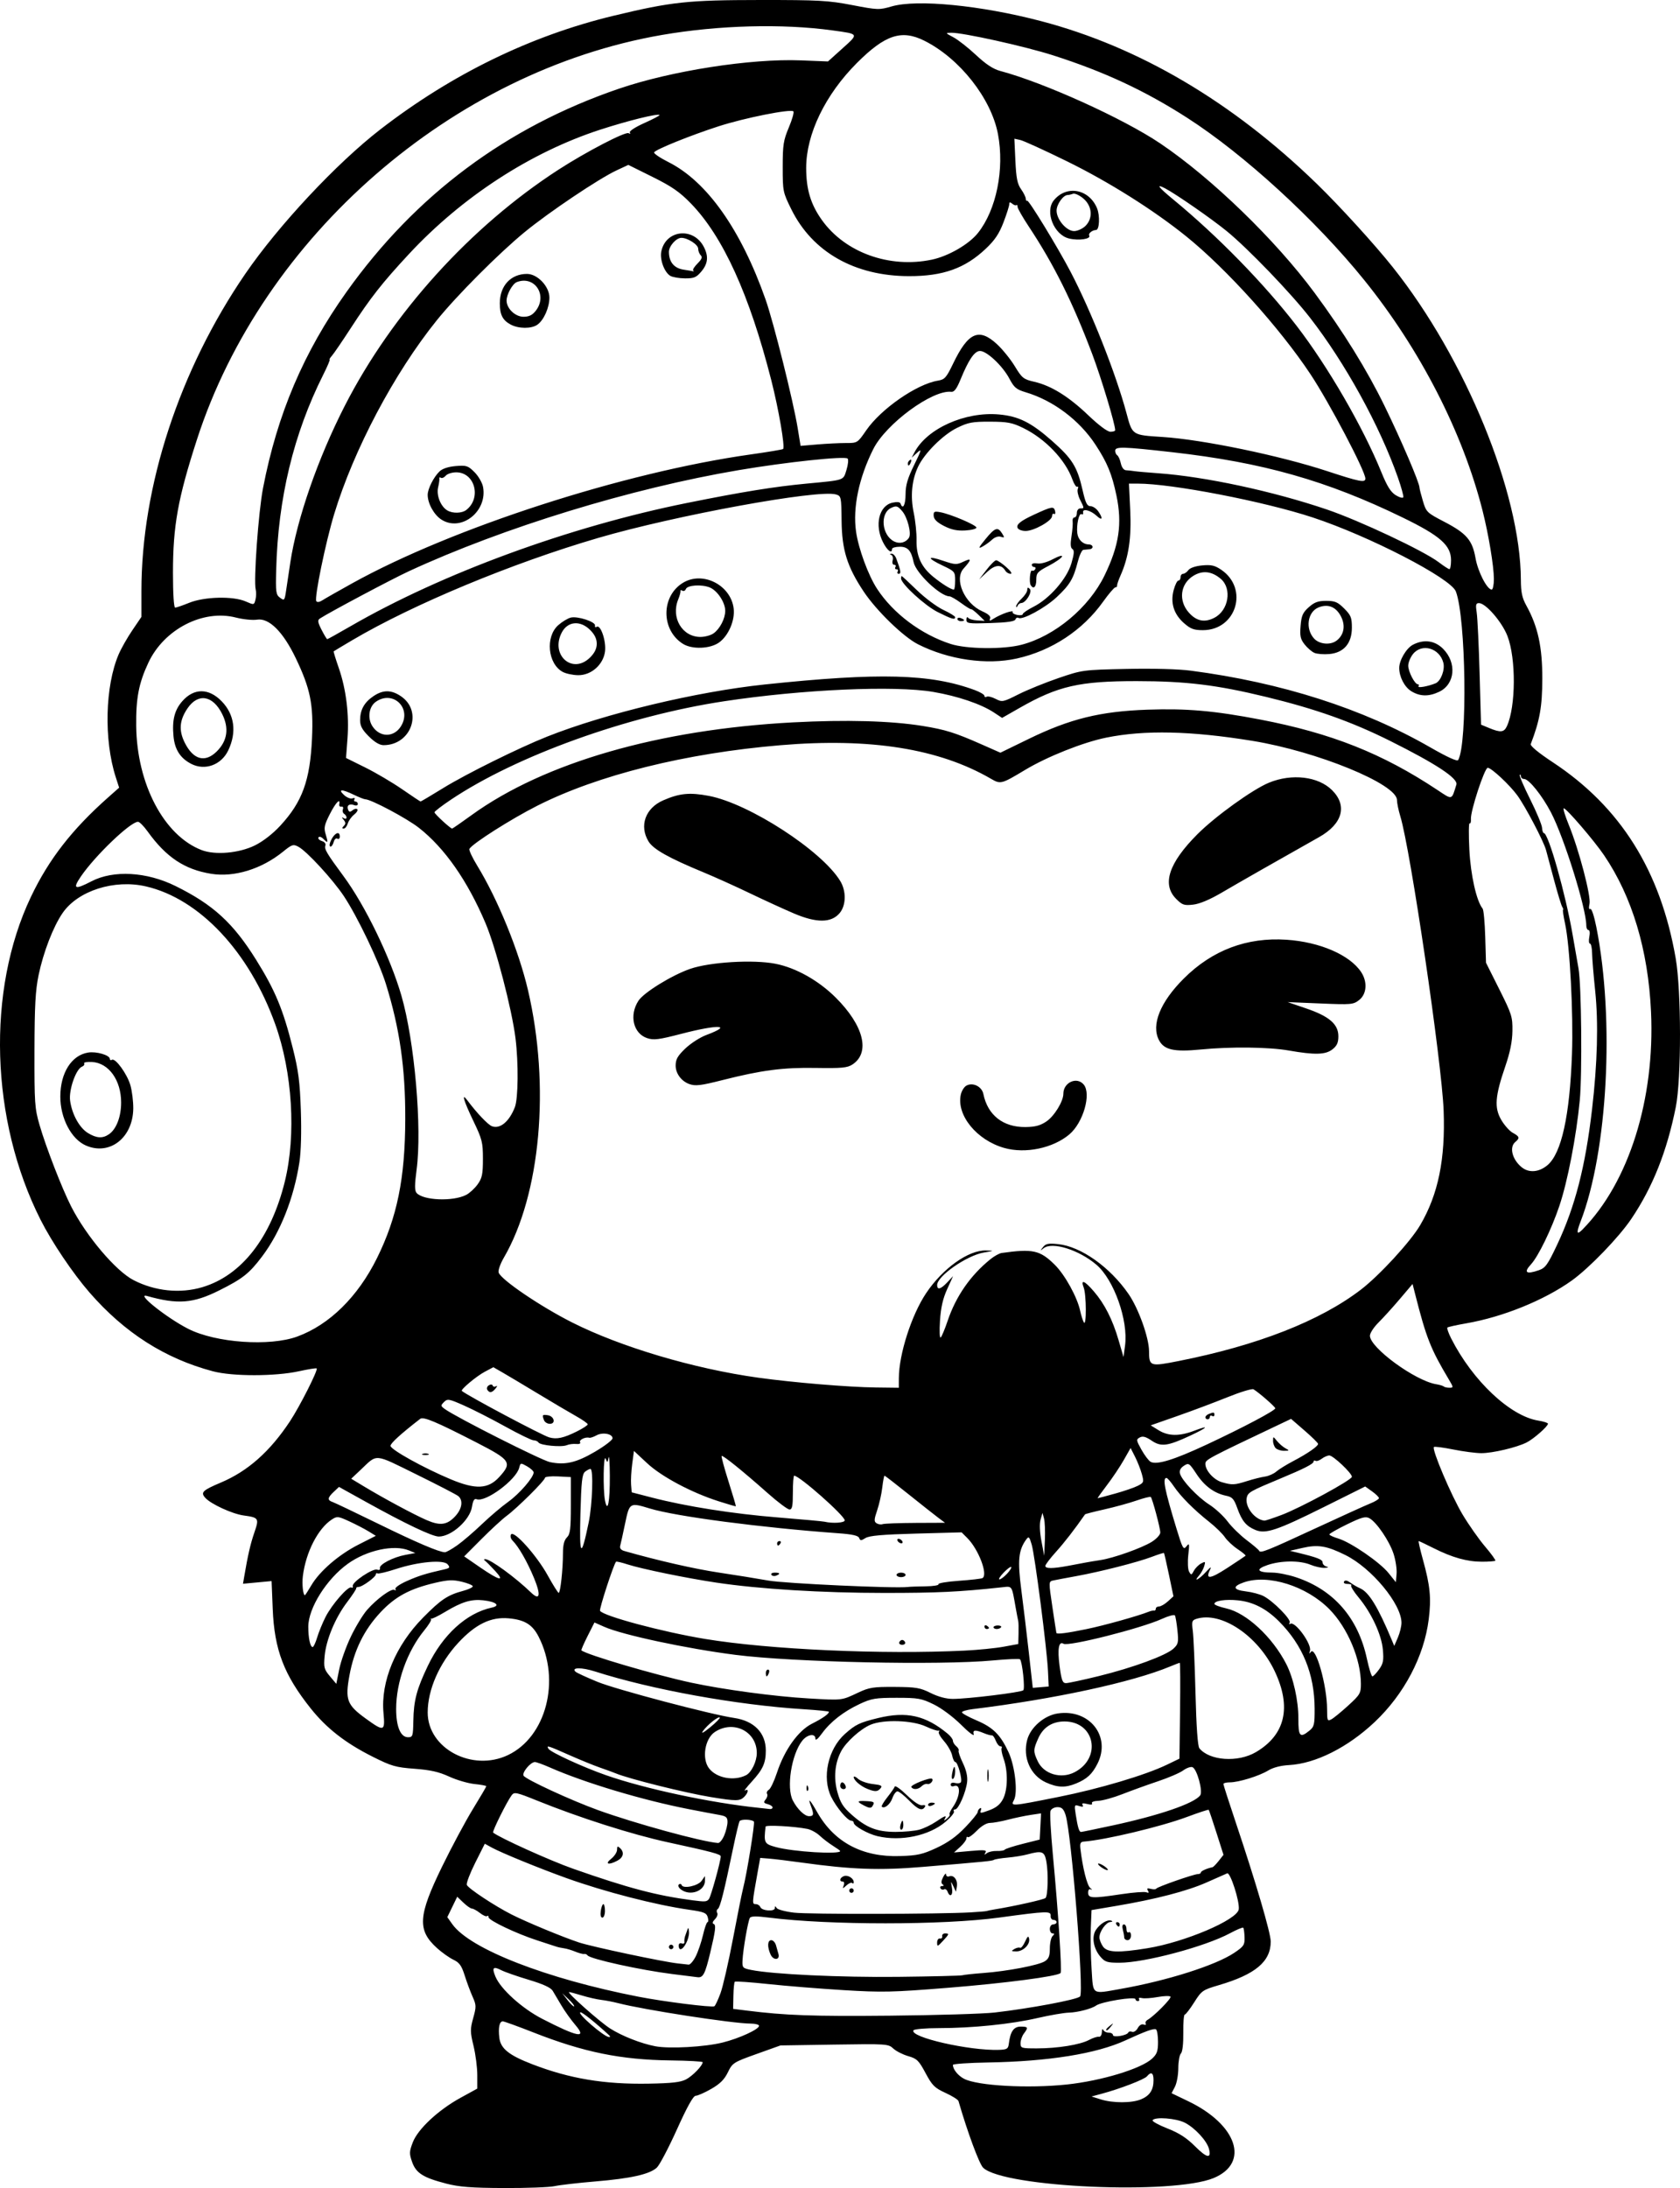 <?xml version="1.0" encoding="UTF-8" standalone="no"?>
<!-- Created with Inkscape (http://www.inkscape.org/) -->

<svg
   width="262.927mm"
   height="342.336mm"
   viewBox="0 0 262.927 342.336"
   version="1.1"
   id="svg1"
   xml:space="preserve"
   xmlns="http://www.w3.org/2000/svg"
   xmlns:svg="http://www.w3.org/2000/svg"><defs
     id="defs1"><clipPath
       clipPathUnits="userSpaceOnUse"
       id="clipPath3"><path
         id="path3"
         style="fill:#ff0000;fill-opacity:1;fill-rule:nonzero;stroke:none;stroke-width:0.265"
         d="M 117.464,-9.186 V 177.167 H 291.495 V -9.186 Z M 147.334,111.931 c 4.149,-0.092 4.552,4.357 -0.092,5.084 -1.195,0.187 -2.39,0.381 -3.57,0.655 -1.902,0.431 -3.801,0.869 -5.685,1.373 -4.843,1.295 -6.431,-3.457 -1.602,-4.804 2.039,-0.569 4.104,-1.04 6.168,-1.508 1.289,-0.299 2.595,-0.512 3.902,-0.719 0.31,-0.049 0.603,-0.075 0.88,-0.081 z" /></clipPath><clipPath
       clipPathUnits="userSpaceOnUse"
       id="clipPath29"><path
         id="path30"
         style="fill:#ff0000;fill-opacity:1;fill-rule:nonzero;stroke:none;stroke-width:0.265"
         d="M -43.23,-9.228 V 216.918 H 174.315 V -9.228 Z M 64.459,27.799 c 2.205,0.075 3.149,2.778 0.337,5.093 -1.015,0.835 -0.499,0.393 -1.541,1.333 -0.051,0.05 -0.1,0.101 -0.15,0.151 0.22,0.811 0.125,1.873 -0.521,3.116 -0.875,1.685 -1.749,3.37 -2.654,5.039 -0.978,1.836 -1.883,3.712 -2.891,5.53 -2.43,4.385 -6.499,1.653 -4.214,-2.809 0.315,-0.616 0.638,-1.229 0.953,-1.845 -0.007,-0.023 -0.015,-0.043 -0.022,-0.066 -0.595,-2.008 -0.069,-3.784 0.689,-5.659 1.274,-2.682 3.164,-4.982 5.254,-7.063 1.251,-1.138 0.627,-0.597 1.868,-1.628 0.964,-0.801 1.889,-1.157 2.675,-1.191 0.074,-0.003 0.146,-0.004 0.217,-0.001 z M 107.156,139.452 v 5.3e-4 h 1.332 c 3.185,0 4.318,2.034 3.452,3.522 1.261,1.236 0.77,3.284 -1.765,3.911 -0.549,0.616 -1.49,1.105 -2.851,1.261 -0.137,0.016 -0.274,0.031 -0.411,0.047 -2.651,0.305 -4.055,-0.978 -4.036,-2.332 -0.348,-0.335 -0.565,-0.745 -0.622,-1.186 -3.343,-0.946 -2.812,-4.861 1.596,-4.861 h 0.989 c 0.119,0 0.233,0.004 0.346,0.009 0.539,-0.217 1.168,-0.371 1.971,-0.371 z" /></clipPath><clipPath
       clipPathUnits="userSpaceOnUse"
       id="clipPath48"><path
         id="path49"
         style="fill:#ff0000;fill-opacity:1;fill-rule:nonzero;stroke:none;stroke-width:0.265"
         d="M 41.091,5.534 V 221.556 H 225.286 V 5.534 Z M 200.736,27.814 c 1.729,0.019 2.649,1.415 2.086,2.936 0.034,0.916 -0.448,2.032 -1.673,3.09 -1.147,0.992 -0.564,0.491 -1.752,1.502 -1.464,1.224 -2.914,2.469 -4.415,3.646 -1.776,1.393 -3.3,1.325 -4.092,0.54 -1.314,0.839 -2.65,1.642 -3.984,2.446 -4.294,2.588 -6.806,-1.809 -2.513,-4.397 1.384,-0.834 2.777,-1.656 4.133,-2.538 2.022,-1.284 4.052,-2.554 5.996,-3.956 1.191,-0.886 2.419,-1.714 3.69,-2.479 0.94,-0.565 1.799,-0.798 2.523,-0.79 z m -20.135,16.378 c 1.024,0.015 1.877,0.8 2.033,2.11 0.718,0.616 1.17,1.82 0.937,3.569 -0.199,1.498 -0.825,2.882 -1.489,4.224 -0.631,1.325 -1.475,2.521 -2.325,3.71 -0.383,0.58 -0.187,0.283 -0.588,0.891 -1.639,2.485 -3.795,2.512 -4.699,1.247 -2.336,3.06 -5.919,0.908 -3.888,-3.193 0.881,-1.779 1.751,-3.563 2.632,-5.343 0.834,-1.685 1.981,-2.401 2.971,-2.401 0.144,-8e-6 0.278,0.034 0.414,0.063 0.316,-0.73 0.627,-1.462 0.929,-2.198 0.772,-1.885 2.007,-2.694 3.073,-2.678 z" /></clipPath><clipPath
       clipPathUnits="userSpaceOnUse"
       id="clipPath83"><path
         id="path84"
         style="fill:#ff0000;fill-opacity:1;fill-rule:nonzero;stroke:none;stroke-width:0.265"
         d="M 132.474,-7.02 V 208.971 H 400.13 V -7.02 Z M 255.342,107.773 c 0.047,-0.001 0.095,-5.3e-4 0.143,0.002 1.045,0.054 2.19,0.946 2.813,2.886 0.307,0.956 0.456,1.952 0.58,2.946 0.105,0.896 0.146,1.798 0.173,2.7 0.049,0.457 0.091,0.915 0.134,1.373 0.032,0.334 -0.006,0.606 -0.033,0.887 0.917,0.087 1.972,0.687 2.893,1.982 0.57,0.801 1.075,1.645 1.573,2.491 0.431,0.671 0.926,1.295 1.376,1.954 0.093,0.157 0.186,0.314 0.279,0.471 1.353,2.285 0.702,4.101 -0.559,4.645 -1.02,0.911 -2.908,0.691 -4.385,-1.562 -0.239,-0.365 -0.478,-0.73 -0.729,-1.087 -0.216,-0.336 -0.388,-0.695 -0.574,-1.046 0.608,2.159 -0.889,3.607 -2.71,3.036 -0.616,0.275 -1.361,0.46 -2.342,0.399 -1.467,-0.091 -2.933,-0.193 -4.399,-0.296 -1.796,-0.111 -3.597,-0.198 -5.398,-0.193 -5.014,0.015 -5.014,-5.049 0,-5.065 1.903,-0.006 3.807,0.088 5.707,0.203 0.635,0.044 1.271,0.085 1.906,0.128 -2.172,-2.84 -4.36,-5.667 -6.601,-8.453 -2.161,-2.685 -1.065,-5.119 0.858,-5.113 0.628,0.002 1.345,0.277 2.066,0.876 0.364,-0.695 0.988,-1.1 1.69,-1.132 0.505,-0.023 1.05,0.149 1.567,0.543 0.093,-0.019 0.178,-0.065 0.274,-0.07 0.594,-0.032 1.239,0.203 1.815,0.734 -0.664,-2.602 0.469,-4.21 1.884,-4.241 z m 0.768,13.726 c -0.032,0.104 -0.068,0.203 -0.109,0.298 0.124,0.163 0.249,0.325 0.373,0.488 -0.098,-0.264 -0.22,-0.535 -0.254,-0.779 -0.004,-0.001 -0.007,-0.005 -0.01,-0.006 z m 30.329,39.335 h 0.777 c 5.014,0 5.014,5.065 0,5.065 h -0.777 c -5.014,0 -5.014,-5.065 0,-5.065 z" /></clipPath><clipPath
       clipPathUnits="userSpaceOnUse"
       id="clipPath102"><path
         id="path103"
         style="fill:#ff0000;fill-opacity:1;fill-rule:nonzero;stroke:none;stroke-width:0.265"
         d="M 245.095,-91.085 V 149.538 H 484.247 V -91.085 Z M 386.76,31.187 h 1.65 c 5.014,0 5.014,5.065 0,5.065 h -1.65 c -5.014,0 -5.014,-5.065 0,-5.065 z M 278.242,82.629 c 1.018,-0.028 2.247,0.632 3.228,2.236 0.354,0.578 0.768,1.115 1.156,1.669 -0.179,-0.355 -0.185,-0.572 0.174,-0.552 0.231,0.012 0.612,0.121 1.194,0.353 1.53,0.608 2.705,1.776 3.919,2.845 1.817,1.6 0.342,0.262 2.186,1.957 3.604,3.312 0.416,6.943 -3.167,3.954 -0.796,1.298 -2.871,1.492 -4.73,-0.776 -1.836,-2.239 -3.672,-4.499 -5.159,-6.99 -1.607,-2.69 -0.498,-4.649 1.199,-4.696 z m 48.669,29.818 c 0.832,-0.023 1.844,0.352 2.893,1.294 1.313,1.18 2.463,2.509 3.553,3.893 0.661,0.847 0.337,0.434 0.973,1.24 1.192,1.511 1.339,2.902 0.893,3.822 -0.016,1.86 -2.198,3.006 -4.869,1.014 -1.747,-1.303 -3.553,-2.525 -5.469,-3.568 -3.578,-1.948 -3.294,-5.278 -0.617,-5.341 0.191,-0.004 0.416,0.041 0.631,0.072 -0.168,-1.358 0.693,-2.391 2.01,-2.427 z" /></clipPath><clipPath
       clipPathUnits="userSpaceOnUse"
       id="clipPath113"><path
         id="path114"
         style="fill:#ff0000;fill-opacity:1;fill-rule:nonzero;stroke:none;stroke-width:0.265"
         d="m 157.066,-116.178 v 259.561 h 295.043 v -259.561 z M 393.264,24.766 c 0.581,0.011 1.242,0.145 1.968,0.439 0.12,0.049 0.24,0.098 0.36,0.146 4.647,1.882 2.736,6.584 -1.907,4.692 -0.149,-0.061 -0.299,-0.122 -0.449,-0.182 -3.917,-1.596 -3.112,-5.153 0.027,-5.095 z M 342.535,35.836 c 1.181,-0.021 2.405,1.064 2.649,3.402 0.172,1.646 0.305,3.295 0.421,4.946 0.065,0.913 0.111,1.827 0.156,2.741 0.246,5.008 -4.813,5.256 -5.059,0.248 -0.043,-0.879 -0.087,-1.758 -0.149,-2.635 -0.107,-1.53 -0.233,-3.058 -0.382,-4.584 -0.259,-2.651 1.026,-4.095 2.365,-4.118 z m -33.149,10.457 c 3.772,0.034 4.177,4.206 -0.279,5.096 -2.779,0.555 -5.597,1.027 -8.441,1.011 -5.014,-0.028 -5.014,-5.084 0,-5.064 2.507,0.01 4.994,-0.417 7.443,-0.913 0.461,-0.093 0.887,-0.134 1.277,-0.13 z" /></clipPath><clipPath
       clipPathUnits="userSpaceOnUse"
       id="clipPath120"><path
         id="path121"
         style="fill:#ff0000;fill-opacity:1;fill-rule:nonzero;stroke:none;stroke-width:0.265"
         d="M 344.491,-224.742 V 93.74 H 637.437 V -224.742 Z m 57.98,209.9 c 0.18,0.019 0.442,0.736 1.12,2.612 1.049,2.901 1.048,6.019 1.03,9.064 0.014,1.384 -0.104,2.763 -0.22,4.14 -0.594,7.065 -7.742,6.459 -7.137,-0.606 0.102,-1.192 0.212,-2.384 0.194,-3.582 0.01,-1.333 0.012,-2.65 -0.1,-3.98 -0.028,-0.332 -0.067,-0.662 -0.101,-0.994 -0.05,-0.273 -0.127,-0.542 -0.151,-0.819 -0.002,-0.026 0.051,-0.015 0.077,-0.022 v 5.291e-4 c 4.911,-1.36 4.827,-5.865 5.286,-5.815 z m 133.457,6.23 c 1.673,0.041 3.331,1.648 3.508,4.967 0.11,2.057 0.326,4.101 0.649,6.136 0.19,1.182 0.086,0.629 0.301,1.658 1.455,6.94 -5.614,8.389 -7.016,1.438 -0.27,-1.337 -0.151,-0.677 -0.36,-1.978 -0.342,-2.169 -0.587,-4.348 -0.701,-6.541 -0.194,-3.762 1.722,-5.726 3.618,-5.679 z" /></clipPath><clipPath
       clipPathUnits="userSpaceOnUse"
       id="clipPath135"><path
         id="path136"
         style="fill:#ff0000;fill-opacity:1;fill-rule:nonzero;stroke:none;stroke-width:0.265"
         d="M 477.204,-278.281 V 24.964 H 771.33 V -278.281 Z m 210.631,135.235 c 0.649,0.035 1.758,0.625 3.629,1.812 2.196,1.392 3.007,3.98 3.718,6.326 2.056,6.786 -4.882,8.854 -6.864,2.046 -0.027,-0.092 -0.73,-2.143 -0.731,-2.214 -7.9e-4,-0.063 0.207,0.09 0.187,0.03 -0.102,-0.312 -0.801,-0.228 -0.785,-0.595 0.214,-4.87 -0.582,-7.482 0.845,-7.405 z m -130.474,16.82 c 0.913,0.03 1.975,0.321 3.143,0.957 2.784,1.515 5.891,2.183 8.941,2.926 0.049,0.011 0.098,0.023 0.147,0.034 0.394,-0.233 0.868,-0.356 1.405,-0.343 0.586,0.014 1.246,0.191 1.956,0.556 0.817,-0.371 1.604,-0.614 2.297,-0.621 2.818,-0.029 4.295,2.613 2.367,5.305 3.089,4.801 -0.884,8.357 -4.597,5.381 -3.035,3.455 -7.309,1.009 -5.866,-3.51 -3.376,-0.823 -6.775,-1.657 -9.854,-3.322 -5.068,-2.74 -3.897,-7.494 0.06,-7.363 z" /></clipPath><clipPath
       clipPathUnits="userSpaceOnUse"
       id="clipPath194"><path
         id="path195"
         style="fill:#ff0000;fill-opacity:1;fill-rule:nonzero;stroke:none;stroke-width:0.265"
         d="M 586.953,-316.373 V -43.138 H 818.308 V -316.373 Z m 53.828,72.49 c 5.334,0.125 5.822,6.026 -0.496,7.199 -2.322,0.431 -4.653,0.82 -7,1.081 -7.047,0.783 -7.758,-6.323 -0.713,-7.127 2.146,-0.245 4.278,-0.598 6.401,-0.995 0.653,-0.122 1.257,-0.171 1.809,-0.158 z m 77.852,114.108 c 5.866,-0.176 6.487,6.105 -0.071,7.191 -0.65,0.108 -1.301,0.219 -1.95,0.334 -0.186,1.569 -1.657,3.152 -4.701,3.588 -1.375,0.197 -2.749,0.395 -4.116,0.642 -5.881,1.061 -7.651,-3.737 -3.89,-6.031 -0.444,-1.629 0.751,-3.612 4.075,-4.515 1.142,-0.31 2.302,-0.545 3.459,-0.789 0.65,-0.137 1.253,-0.199 1.805,-0.199 0.723,5.3e-4 1.355,0.112 1.9,0.302 0.75,-0.132 1.499,-0.273 2.248,-0.398 0.437,-0.073 0.851,-0.113 1.242,-0.125 z m -47.002,6.364 c 0.357,0.005 0.666,0.064 0.98,0.115 0.233,-0.014 0.459,-0.02 0.676,-0.017 5.137,0.085 6.028,4.924 1.742,6.653 -0.279,1.554 -1.868,3.015 -4.953,3.209 -1.326,0.083 -2.653,0.193 -3.983,0.181 -6.214,-0.058 -6.913,-5.512 -2.233,-6.827 0.301,-1.446 1.792,-2.735 4.474,-2.882 1.038,-0.211 0.525,-0.119 1.763,-0.315 0.547,-0.087 1.058,-0.124 1.532,-0.117 z m 99.073,6.165 c 0.899,0.004 1.966,0.251 3.169,0.818 2.023,0.953 3.732,2.451 5.497,3.8 0.855,0.653 1.413,1.334 1.839,2.011 0.19,0.084 0.377,0.171 0.568,0.253 0.084,0.036 0.127,0.087 0.208,0.124 0.489,0.022 1.013,0.09 1.575,0.215 1.253,0.28 2.423,0.79 3.569,1.351 4.569,2.236 4.099,6.224 1.184,7.095 -0.846,1.196 -2.706,1.953 -5.421,1.429 -0.562,-0.108 -1.188,-0.184 -1.733,-0.328 -1.776,-0.47 -3.097,-1.215 -3.97,-2.048 -0.964,0.147 -2.141,0.029 -3.489,-0.469 -0.123,-0.045 -0.246,-0.09 -0.368,-0.136 -3.715,-1.372 -4.651,-4.083 -3.594,-5.79 -0.64,-0.869 -0.889,-1.776 -0.757,-2.584 -2.495,-2.691 -1.481,-5.754 1.723,-5.739 z m -62.233,1.085 c 4.846,0.175 5.452,5.705 -0.564,7.221 -1.726,0.435 -3.461,0.814 -5.211,1.139 -6.971,1.294 -8.371,-5.705 -1.405,-7.023 1.627,-0.308 3.245,-0.645 4.849,-1.058 0.858,-0.221 1.637,-0.305 2.33,-0.28 z m -33.08,3.914 h 1.593 c 7.09,0 7.09,7.162 0,7.162 h -1.593 c -7.09,0 -7.09,-7.162 0,-7.162 z m 63.159,22.509 c 0.183,-0.003 0.366,-0.002 0.549,0.001 7.089,0.128 7.089,7.3 0,7.162 -1.22,-0.024 -2.435,0.137 -3.646,0.261 -7.053,0.722 -7.782,-6.406 -0.728,-7.125 1.272,-0.13 2.546,-0.281 3.825,-0.3 z" /></clipPath><clipPath
       clipPathUnits="userSpaceOnUse"
       id="clipPath198"><path
         id="path198"
         style="fill:#ff0000;fill-opacity:1;fill-rule:nonzero;stroke:none;stroke-width:0.265"
         d="m 554.032,-616.471 v 310.772 H 874.629 V -616.471 Z m 150.945,162.122 c 5.869,-0.061 6.366,6.229 -0.211,7.188 -4.826,0.703 -2.391,0.328 -7.302,1.126 -4.89,0.876 -9.753,2.076 -14.71,2.484 -7.066,0.582 -7.042,-6.332 0,-7.162 4.519,-0.533 8.968,-1.568 13.446,-2.371 5.065,-0.823 2.554,-0.436 7.532,-1.163 0.439,-0.064 0.854,-0.096 1.245,-0.1 z" /></clipPath><clipPath
       clipPathUnits="userSpaceOnUse"
       id="clipPath220"><path
         id="path221"
         style="fill:#ff0000;fill-opacity:1;fill-rule:nonzero;stroke:none;stroke-width:0.265"
         d="M 393.398,-651.944 V -304.562 h 319.202 v -347.382 z m 253.474,152.846 c 0.975,-0.028 1.955,0.539 2.718,1.606 0.253,-0.065 0.514,-0.096 0.778,-0.086 1.688,0.068 3.497,1.686 3.977,4.975 0.842,5.781 2.199,11.472 3.517,17.159 0.235,1.012 0.242,1.87 0.153,2.642 0.629,1.273 1.166,2.595 1.687,3.905 0.159,0.441 0.317,0.881 0.476,1.322 2.401,6.672 -4.362,9.094 -6.743,2.415 -0.113,-0.317 -0.226,-0.634 -0.339,-0.951 0.025,0.303 0.013,0.328 0.061,0.933 0.573,7.067 -6.576,7.642 -7.139,0.574 -0.092,-1.152 -0.088,-1.408 -0.115,-1.756 -0.912,-0.594 -1.773,-1.65 -2.395,-3.244 -0.409,-1.048 -0.805,-2.103 -1.282,-3.123 -1.879,-4.014 -0.199,-6.824 2.104,-6.821 0.415,5.3e-4 0.851,0.095 1.29,0.288 2.2e-4,-0.159 -0.004,-0.317 -0.004,-0.475 2.6e-4,-0.376 0.025,-0.727 0.063,-1.063 -0.74,-4.137 -1.426,-8.284 -1.979,-12.451 -0.496,-3.734 1.269,-5.791 3.173,-5.846 z m 19.151,17.42 c 1.492,0.032 3.161,1.245 4.111,3.964 0.812,2.325 1.342,4.731 1.842,7.138 1.441,6.942 -5.581,8.396 -7.014,1.452 -0.427,-2.069 -0.873,-4.14 -1.559,-6.142 -1.365,-3.983 0.44,-6.458 2.621,-6.412 z" /></clipPath><clipPath
       clipPathUnits="userSpaceOnUse"
       id="clipPath323"><path
         id="path324"
         style="fill:#ff0000;fill-opacity:1;fill-rule:nonzero;stroke:none;stroke-width:0.265"
         d="m 515.643,-800.924 v 283.048 c 1.969,0.455 3.921,0.98 5.869,1.518 0.752,-0.41 1.765,-0.662 3.051,-0.654 0.207,0 0.421,0.009 0.642,0.024 0.307,0.021 0.612,0.06 0.918,0.093 -3.058,-2.226 -2.445,-5.811 2.073,-5.804 0.384,0 0.796,0.027 1.236,0.083 1.633,0.207 2.23,0.236 3.923,0.685 7.728,2.049 15.198,5.065 22.638,7.95 6.351,2.397 12.408,5.456 18.45,8.527 4.516,2.296 4.145,6.211 1.26,7.086 h 142.148 c -3.64,-2.857 -7.374,-5.606 -11.353,-7.976 -4.95,-2.947 -3.981,-7.702 -0.128,-7.519 0.889,0.042 1.932,0.347 3.091,0.998 4.772,2.68 9.169,5.987 13.46,9.37 l 2.8,2.314 c 1.122,0.927 1.816,1.896 2.171,2.813 h 76.1 c -1.674,-6.323 -3.432,-12.623 -5.282,-18.897 -0.11,1.471 -0.198,2.944 -0.28,4.416 -0.394,7.079 -7.547,6.68 -7.151,-0.399 0.205,-3.67 0.423,-7.347 0.995,-10.982 0.465,-2.848 0.925,-5.704 1.655,-8.498 -3.097,-9.827 -6.259,-19.634 -9.667,-29.357 -1.466,-4.182 0.519,-6.903 2.794,-6.726 1.365,0.107 2.835,1.257 3.726,3.762 2.01,5.643 3.888,11.333 5.756,17.026 -0.788,-4.204 -1.484,-8.425 -2.013,-12.674 -0.437,-3.518 1.123,-5.455 2.903,-5.633 1.78,-0.178 3.78,1.403 4.224,4.92 0.413,3.278 0.928,6.539 1.505,9.788 0.251,-1.388 0.999,-2.303 1.932,-2.684 -0.077,-0.389 -0.143,-0.78 -0.221,-1.169 -0.597,-2.982 0.369,-4.861 1.772,-5.508 -0.549,-2.099 -1.048,-4.209 -1.374,-6.353 -0.566,-3.724 1.13,-5.644 3.031,-5.58 1.678,0.057 3.515,1.66 4.102,4.931 0.206,1.148 0.462,2.285 0.735,3.419 0.332,-1.812 1.405,-2.974 2.716,-3.096 1.557,-0.145 3.333,1.07 4.206,4.046 0.086,0.293 0.167,0.588 0.258,0.88 0.605,-2.301 2.095,-3.454 3.538,-3.454 1.567,-3e-5 3.075,1.357 3.326,4.072 0.496,-0.388 1.04,-0.655 1.633,-0.655 1.743,1.3e-4 3.615,1.692 3.984,5.046 v -243.199 z m 285.962,83.177 c 1.344,-0.017 2.482,0.86 2.851,2.339 0.108,-0.016 0.219,-0.068 0.325,-0.073 0.074,-0.003 0.148,-0.004 0.221,-0.002 v -5.3e-4 c 2.26,0.06 3.918,2.709 2.094,6.595 -0.374,0.797 -0.748,1.595 -1.122,2.392 -1.85,3.891 -3.617,7.822 -5.542,11.676 -1.342,2.685 -3.211,3.546 -4.712,3.25 -1.583,3.559 -4.21,4.164 -5.768,2.878 -0.94,1.041 -2.177,1.349 -3.269,0.89 -2.381,2.167 -4.82,1.727 -5.722,-0.038 -1.751,-0.909 -2.319,-3.574 0.141,-6.573 0.93,-1.134 1.778,-2.336 2.644,-3.519 0.466,-0.637 0.904,-1.293 1.362,-1.936 0.1,-0.299 0.199,-0.599 0.295,-0.9 0.375,-1.289 0.991,-2.487 1.417,-3.756 0.452,-1.29 1.021,-2.529 1.621,-3.756 0.273,-0.622 0.52,-1.256 0.763,-1.89 1.033,-2.689 2.751,-3.859 4.257,-3.858 0.167,2e-4 0.331,0.02 0.492,0.049 0.718,-0.552 1.467,-0.828 2.167,-0.853 0.034,-10e-4 0.067,0.004 0.101,0.004 0.492,-0.192 0.978,-0.313 1.433,-0.291 0.034,0.002 0.062,0.02 0.096,0.023 1.154,-1.83 2.595,-2.635 3.857,-2.651 z m -34.448,83.209 c 2.38,0.088 3.996,2.931 1.769,6.762 -0.205,0.353 -0.411,0.707 -0.617,1.06 -0.791,1.593 -1.494,3.221 -1.967,4.94 -1.884,6.835 -8.457,6.072 -7.107,-0.888 0.491,-2.533 1.521,-4.913 2.65,-7.218 0.276,-0.486 0.552,-0.971 0.828,-1.457 1.313,-2.312 3.016,-3.251 4.444,-3.199 z m 3.14,59.734 c 0.964,-0.039 2.151,0.255 3.51,1.003 1.769,0.973 3.422,2.138 5.139,3.199 6.031,3.728 2.258,9.825 -3.769,6.091 -1.44,-0.893 -2.861,-1.816 -4.278,-2.745 -4.632,-3.037 -4.043,-7.409 -0.601,-7.547 z m 56.247,30.714 c -0.127,3.358 -0.253,6.717 -0.381,10.075 0.35,1.947 0.717,3.891 1.064,5.839 -0.18,-5.307 -0.404,-10.612 -0.683,-15.914 z m -280.205,34.079 c 0.615,0.276 1.124,0.507 1.916,0.858 8.577,4.104 4.329,2.034 12.748,6.212 0.483,0.24 0.904,0.5 1.28,0.772 3.19,1.261 6.383,2.517 9.564,3.801 h 1.218 c -0.585,-0.141 -1.209,-0.367 -1.868,-0.702 -5.826,-2.966 -11.665,-5.923 -17.793,-8.233 -2.345,-0.91 -4.707,-1.807 -7.065,-2.707 z m -30.695,2.274 v 9.368 h 8.184 c -3.19,-1.734 -2.46,-5.881 2.982,-6.359 0.152,-0.013 0.305,-0.01 0.457,-0.022 -3.608,-1.024 -8.17,-2.261 -11.623,-2.988 z" /></clipPath></defs><g
     id="layer1"
     transform="translate(-410.381,855.962)"><path
       style="fill:#000000"
       d="m 480.174,-514.332 c -3.572,-0.922 -4.69,-1.636 -5.302,-3.387 -0.452,-1.292 -0.44,-1.61 0.111,-3.053 0.794,-2.08 3.988,-5.06 7.474,-6.973 l 2.621,-1.438 v -2.123 c 0,-1.167 -0.264,-3.217 -0.587,-4.555 -0.533,-2.207 -0.537,-2.611 -0.051,-4.359 0.496,-1.783 0.489,-2.033 -0.099,-3.345 -0.349,-0.78 -0.905,-2.276 -1.236,-3.324 -0.485,-1.538 -0.826,-2.013 -1.768,-2.462 -0.642,-0.306 -1.791,-1.12 -2.553,-1.808 -3.121,-2.819 -2.984,-5.037 0.786,-12.76 1.502,-3.077 3.673,-7.13 4.825,-9.006 1.152,-1.877 2.094,-3.482 2.094,-3.567 0,-0.085 -0.833,-0.241 -1.852,-0.346 -1.019,-0.105 -2.805,-0.63 -3.969,-1.166 -1.594,-0.734 -2.927,-1.035 -5.403,-1.22 -2.953,-0.22 -3.614,-0.409 -6.526,-1.869 -4.292,-2.151 -7.238,-4.445 -9.742,-7.587 -4.179,-5.243 -5.676,-9.164 -5.934,-15.542 l -0.177,-4.368 -2.237,0.209 -2.237,0.209 0.192,-1.132 c 0.565,-3.327 0.977,-5.117 1.586,-6.886 0.767,-2.228 0.697,-2.34 -1.677,-2.665 -1.777,-0.244 -5.115,-1.777 -6.002,-2.756 -0.773,-0.854 -0.442,-1.179 2.445,-2.397 4.211,-1.777 7.684,-4.858 10.81,-9.59 1.539,-2.33 4.418,-8.023 4.178,-8.263 -0.076,-0.076 -1.318,0.121 -2.76,0.438 -3.727,0.819 -10.418,0.824 -13.48,0.01 -7.508,-1.995 -13.815,-6.017 -19.291,-12.302 -2.618,-3.005 -5.907,-7.885 -7.679,-11.393 -7.879,-15.602 -8.486,-35.899 -1.51,-50.542 2.794,-5.866 6.431,-10.545 12.106,-15.573 l 1.696,-1.502 -0.531,-1.65 c -1.875,-5.827 -1.674,-14.238 0.458,-19.212 0.394,-0.918 1.356,-2.612 2.138,-3.764 l 1.423,-2.095 v -4.039 c 0,-16.427 5.946,-34.583 16.249,-49.622 5.2,-7.589 14.293,-17.312 21.145,-22.61 11.19,-8.651 23.526,-14.66 36.513,-17.785 9.06,-2.18 11.615,-2.454 22.931,-2.461 9.188,-0.006 10.654,0.075 14.39,0.793 4.001,0.769 4.237,0.777 6.173,0.214 3.973,-1.155 13.953,-0.178 23.358,2.287 15.361,4.026 29.978,12.639 43.165,25.437 3.599,3.493 9.065,9.487 11.914,13.066 11.379,14.293 19.992,35.3 20.051,48.903 0.009,1.984 0.191,2.839 0.864,4.057 1.804,3.264 2.499,6.451 2.491,11.422 -0.007,4.378 -0.389,6.538 -1.81,10.243 -0.106,0.276 1.236,1.38 3.449,2.839 10.604,6.992 16.854,16.955 19.238,30.67 0.891,5.123 0.9,18.849 0.015,23.276 -1.386,6.935 -3.605,12.515 -6.958,17.492 -1.951,2.896 -6.617,7.725 -9.341,9.668 -4.309,3.073 -10.76,5.686 -16.488,6.68 -1.531,0.266 -2.864,0.563 -2.962,0.662 -0.098,0.098 0.172,0.869 0.6,1.712 3.366,6.624 9.228,12.143 13.647,12.849 0.824,0.132 1.498,0.347 1.498,0.478 0,0.416 -2.252,2.394 -3.351,2.943 -1.575,0.787 -5.312,1.667 -7.077,1.667 -0.854,0 -2.832,-0.258 -4.396,-0.573 -1.564,-0.315 -2.928,-0.49 -3.03,-0.388 -0.356,0.356 2.707,7.571 4.465,10.521 0.974,1.634 2.566,3.902 3.537,5.041 0.971,1.138 1.695,2.14 1.609,2.226 -0.086,0.086 -1.027,0.157 -2.092,0.157 -2.329,0 -4.661,-0.655 -7.58,-2.128 -1.196,-0.603 -2.238,-1.097 -2.317,-1.097 -0.079,0 0.22,1.31 0.663,2.91 1.133,4.091 1.32,6.021 0.905,9.332 -0.725,5.786 -3.852,11.722 -8.465,16.074 -4.205,3.967 -9.248,6.5 -13.386,6.726 -1.307,0.071 -2.507,0.382 -3.265,0.846 -1.423,0.87 -4.628,1.859 -6.026,1.859 -0.547,0 -0.993,0.119 -0.991,0.265 0.002,0.146 0.883,2.884 1.958,6.085 3.123,9.303 5.447,17.219 5.447,18.554 0,3.134 -2.387,5.141 -8.118,6.825 -2.544,0.748 -2.698,0.856 -3.861,2.693 -0.666,1.053 -1.331,1.914 -1.477,1.914 -0.146,0 -0.249,1.277 -0.229,2.837 0.022,1.726 -0.123,2.997 -0.371,3.246 -0.224,0.224 -0.408,1.257 -0.408,2.295 0,1.038 -0.237,2.345 -0.526,2.905 l -0.526,1.018 2.614,1.257 c 7.653,3.681 9.636,9.648 3.99,12.007 -6.364,2.659 -32.802,1.49 -36.087,-1.595 -0.608,-0.572 -2.454,-5.551 -3.868,-10.438 -0.064,-0.222 -0.984,-0.8 -2.043,-1.285 -1.695,-0.776 -2.069,-1.148 -3.112,-3.095 -1.059,-1.978 -1.349,-2.261 -2.723,-2.657 -0.845,-0.244 -1.893,-0.779 -2.329,-1.188 -0.769,-0.722 -1.04,-0.74 -9.223,-0.613 l -8.431,0.131 -3.745,1.34 c -3.622,1.296 -3.769,1.39 -4.487,2.867 -0.547,1.126 -1.231,1.807 -2.605,2.595 -1.025,0.588 -2.117,1.07 -2.427,1.072 -0.384,0.002 -1.319,1.676 -2.935,5.256 -1.304,2.889 -2.719,5.58 -3.144,5.98 -1.11,1.043 -4.053,1.706 -9.641,2.172 -2.685,0.224 -5.548,0.554 -6.362,0.733 -0.814,0.179 -4.385,0.312 -7.938,0.296 -5.137,-0.024 -6.993,-0.168 -9.069,-0.704 z m 119.42,-5.407 c -0.317,-1.261 -2.191,-3.297 -3.785,-4.11 -1.372,-0.7 -4.691,-0.952 -5.043,-0.383 -0.102,0.166 0.946,0.745 2.329,1.288 1.829,0.717 3.005,1.478 4.311,2.785 1.85,1.853 2.583,1.994 2.188,0.42 z m -10.64,-7.764 c 1.376,-0.575 1.957,-1.468 1.957,-3.005 0,-1.159 -0.373,-1.378 -1.021,-0.598 -0.408,0.492 -4.205,1.953 -7.093,2.731 l -1.587,0.427 1.411,0.445 c 1.919,0.605 4.884,0.605 6.333,-9e-5 z m -11.625,-2.319 c 5.432,-0.576 11.646,-2.461 13.365,-4.054 0.757,-0.702 0.922,-1.17 0.922,-2.615 0,-0.968 -0.142,-1.848 -0.315,-1.955 -0.321,-0.199 -1.652,0.28 -4.8,1.728 -4.523,2.08 -12.02,3.285 -21.43,3.446 -3.055,0.052 -5.556,0.224 -5.556,0.382 -0.003,0.686 0.802,1.685 1.755,2.178 2.112,1.092 10.019,1.53 16.059,0.89 z m -59.562,-0.808 c 1.025,-0.545 2.591,-2.168 2.587,-2.683 -8.4e-4,-0.119 -2.263,-0.245 -5.027,-0.278 -7.759,-0.095 -13.598,-1.285 -21.447,-4.371 -2.435,-0.958 -4.599,-1.741 -4.81,-1.741 -0.525,0 -0.731,0.978 -0.542,2.57 0.2,1.689 1.5,2.733 5.156,4.14 5.867,2.259 11.254,3.158 18.205,3.038 3.663,-0.063 5.02,-0.219 5.878,-0.675 z m 50.495,-5.546 c 0.228,-1.921 0.765,-2.705 1.854,-2.705 1.174,0 1.232,0.128 0.5,1.096 -0.285,0.377 -0.518,1.051 -0.518,1.499 0,0.776 0.12,0.814 2.558,0.812 3.258,-0.003 6.751,-0.568 8.161,-1.319 0.605,-0.322 1.298,-0.546 1.54,-0.498 0.244,0.048 0.453,-0.274 0.469,-0.722 0.015,-0.445 0.108,-0.611 0.206,-0.368 0.098,0.243 0.482,0.441 0.854,0.441 0.372,0 0.676,0.171 0.676,0.381 0,0.438 2.225,0.065 2.404,-0.404 0.061,-0.16 0.327,-0.207 0.59,-0.106 0.264,0.101 0.662,-0.158 0.886,-0.576 0.244,-0.456 0.615,-0.68 0.927,-0.561 0.286,0.11 0.429,0.052 0.318,-0.127 -0.111,-0.18 0.026,-0.456 0.304,-0.613 1.004,-0.568 3.749,-3.341 3.579,-3.616 -0.096,-0.155 -0.997,-0.132 -2.003,0.051 -1.006,0.183 -2.121,0.256 -2.478,0.163 -0.357,-0.093 -0.56,-0.026 -0.452,0.15 0.109,0.176 0.03,0.32 -0.176,0.32 -0.205,0 -0.374,-0.132 -0.374,-0.294 0,-0.473 -5.343,0.394 -6.174,1.002 -0.681,0.499 -2.899,1.073 -4.265,1.105 -0.759,0.018 -2.967,0.398 -4.908,0.845 -4.165,0.96 -10.164,1.572 -15.413,1.574 -2.074,6.6e-4 -3.867,0.155 -3.983,0.343 -0.661,1.07 8.769,3.223 13.399,3.059 1.226,-0.043 1.425,-0.166 1.516,-0.932 z m 15.241,-2.25 c 0,-0.073 0.278,-0.351 0.617,-0.617 0.56,-0.439 0.572,-0.426 0.133,0.133 -0.461,0.588 -0.751,0.775 -0.751,0.484 z m -60.023,2.035 c 2.58,-0.641 5.695,-2.07 5.695,-2.613 0,-0.191 -0.595,-0.348 -1.323,-0.35 -2.782,-0.006 -16.706,-2.154 -20.726,-3.197 -0.776,-0.201 -1.967,-0.431 -2.646,-0.51 -0.679,-0.079 -2.028,-0.386 -2.999,-0.682 -0.97,-0.296 -1.884,-0.541 -2.03,-0.543 -0.469,-0.007 4.794,4.666 6.422,5.702 1.856,1.181 4.857,2.36 7.073,2.779 2.209,0.417 7.731,0.11 10.533,-0.586 z m -17.783,-1.152 c -2.124,-1.956 -4.138,-3.572 -4.452,-3.572 -0.76,0 3.665,3.848 4.452,3.871 0.212,0.006 0.212,-0.104 0,-0.299 z m -5.23,-1.543 c -0.705,-0.825 -1.702,-2.214 -2.215,-3.087 -0.513,-0.873 -1.132,-1.915 -1.375,-2.316 -0.301,-0.496 -1.495,-1.044 -3.74,-1.716 -1.814,-0.543 -3.749,-1.219 -4.301,-1.502 -1.279,-0.657 -1.502,-0.415 -0.917,0.997 0.81,1.955 4.149,4.973 7.303,6.601 5.538,2.857 7.068,3.156 5.244,1.023 z m 65.573,-1.998 c 5.532,-0.635 12.876,-2.012 13.374,-2.507 0.647,-0.642 -1.354,-25.643 -2.276,-28.437 -0.304,-0.921 -0.588,-1.19 -1.258,-1.19 -0.48,0 -0.965,0.26 -1.09,0.584 -0.123,0.321 0.04,3.377 0.362,6.791 0.854,9.057 1.459,18.333 1.211,18.581 -0.521,0.521 -8.665,1.589 -17.581,2.305 -8.745,0.703 -10.319,0.738 -16.378,0.369 -3.687,-0.225 -8.986,-0.652 -11.777,-0.949 -2.791,-0.297 -5.153,-0.461 -5.25,-0.364 -0.097,0.097 -0.195,1.091 -0.218,2.21 l -0.042,2.034 2.117,0.266 c 6.073,0.764 10.326,0.915 22.401,0.799 7.276,-0.07 14.658,-0.291 16.404,-0.492 z m -66.663,-2.07 -1.009,-0.959 0.852,1.1 c 0.468,0.605 0.923,1.037 1.009,0.959 0.087,-0.077 -0.296,-0.572 -0.852,-1.1 z m 23.745,-0.892 c 0.383,-1.023 1.267,-4.869 1.965,-8.548 0.698,-3.679 1.414,-7.244 1.592,-7.923 0.584,-2.23 1.881,-10.257 1.689,-10.45 -0.351,-0.351 -2.031,-0.394 -2.239,-0.057 -0.114,0.184 -0.574,2.107 -1.023,4.274 -1.398,6.745 -2.021,9.223 -2.379,9.457 -0.19,0.124 -0.235,0.403 -0.101,0.62 0.134,0.217 -0.025,0.664 -0.355,0.994 -0.369,0.369 -0.451,0.648 -0.213,0.728 0.414,0.138 0.314,0.995 -0.52,4.489 -0.801,3.353 -1.118,3.965 -1.998,3.851 -0.425,-0.055 -2.202,-0.278 -3.948,-0.495 -4.965,-0.617 -12.862,-2.357 -13.261,-2.922 -0.115,-0.162 -0.353,-0.261 -0.529,-0.219 -0.176,0.042 -0.797,-0.121 -1.379,-0.361 -0.582,-0.24 -1.376,-0.476 -1.764,-0.525 -0.388,-0.049 -0.944,-0.17 -1.235,-0.269 -0.291,-0.099 -1.616,-0.532 -2.945,-0.962 -3.275,-1.061 -7.639,-3.136 -7.639,-3.632 0,-0.222 -0.101,-0.303 -0.224,-0.18 -0.123,0.123 -0.621,-0.089 -1.106,-0.47 -0.485,-0.382 -1.051,-0.694 -1.256,-0.694 -0.206,0 -0.811,-0.418 -1.345,-0.93 l -0.971,-0.93 -0.776,1.597 -0.776,1.597 0.785,1.103 c 2.768,3.887 14.733,8.543 29.171,11.352 3.934,0.765 11.407,1.705 11.84,1.488 0.133,-0.067 0.555,-0.958 0.937,-1.98 z m 62.689,-0.744 c 7.248,-1.276 14.847,-3.691 17.734,-5.635 1.501,-1.011 1.65,-1.237 1.612,-2.44 -0.023,-0.729 -0.115,-1.399 -0.204,-1.489 -0.09,-0.09 -1.024,0.3 -2.075,0.865 -3.884,2.088 -13.354,4.614 -17.301,4.614 -1.909,0 -2.264,-0.112 -2.974,-0.938 -1.1,-1.28 -1.411,-3.122 -0.709,-4.194 0.646,-0.986 1.824,-1.688 2.422,-1.445 0.244,0.099 0.179,0.183 -0.155,0.199 -0.678,0.033 -1.716,1.489 -1.716,2.406 0,0.352 0.247,0.992 0.549,1.424 0.67,0.957 2.364,1.024 6.96,0.278 5.861,-0.951 14.062,-4.443 14.296,-6.086 0.171,-1.202 -1.32,-5.844 -1.809,-5.631 -0.23,0.1 -1.687,0.743 -3.238,1.43 -3.048,1.349 -7.96,2.624 -14.112,3.663 l -3.881,0.656 -0.114,2.796 c -0.063,1.538 -0.008,4.423 0.122,6.412 0.273,4.18 -0.082,3.939 4.594,3.116 z m 0.509,-8.055 c -0.003,-0.243 -0.101,-0.798 -0.218,-1.235 -0.128,-0.476 -0.055,-0.794 0.181,-0.794 0.217,0 0.394,0.327 0.394,0.726 0,0.4 0.159,0.628 0.353,0.508 0.194,-0.12 0.353,0.109 0.353,0.508 0,0.41 -0.23,0.726 -0.529,0.726 -0.291,0 -0.531,-0.198 -0.534,-0.441 z m -1.23,-2.028 c -0.12,-0.194 -0.05,-0.353 0.156,-0.353 0.205,0 0.374,0.159 0.374,0.353 0,0.194 -0.07,0.353 -0.156,0.353 -0.086,0 -0.254,-0.159 -0.374,-0.353 z m -24.086,7.958 c 0.248,-0.077 1.72,-0.236 3.273,-0.352 3.732,-0.279 8.623,-1.212 9.613,-1.833 0.622,-0.39 0.794,-0.825 0.794,-2.007 0,-0.83 0.191,-1.699 0.423,-1.932 0.329,-0.329 0.329,-0.423 0,-0.423 -0.233,0 -0.423,-0.318 -0.423,-0.706 0,-0.392 0.235,-0.706 0.529,-0.706 0.291,0 0.529,-0.159 0.529,-0.353 0,-0.194 -0.22,-0.353 -0.49,-0.353 -0.269,0 -0.468,-0.278 -0.441,-0.617 0.063,-0.795 -0.469,-0.778 -8.065,0.257 -8.757,1.193 -26.602,1.197 -35.974,0.009 -2.011,-0.255 -2.857,-0.244 -3.032,0.038 -0.295,0.477 -1.073,4.965 -1.153,6.645 -0.054,1.15 0.019,1.231 1.354,1.5 3.379,0.682 14.005,1.18 23.009,1.08 5.282,-0.059 9.806,-0.17 10.054,-0.247 z m -30.021,-3.24 c -0.547,-1.201 -0.497,-2.249 0.109,-2.249 0.278,0 0.608,0.357 0.734,0.794 0.125,0.437 0.3,1.053 0.387,1.369 0.267,0.967 -0.794,1.041 -1.229,0.085 z m 38.147,-0.867 c 0.341,-0.199 0.744,-0.285 0.895,-0.191 0.151,0.093 0.502,-0.334 0.779,-0.951 0.392,-0.872 0.533,-0.978 0.635,-0.477 0.184,0.906 -0.927,2.004 -2.014,1.992 -0.795,-0.009 -0.834,-0.058 -0.295,-0.372 z m -12.085,-1.01 c 0,-0.398 0.198,-0.684 0.441,-0.636 0.243,0.049 0.401,-0.11 0.353,-0.353 -0.049,-0.243 0.15,-0.441 0.441,-0.441 0.704,0 0.678,0.089 -0.353,1.201 -0.815,0.88 -0.882,0.897 -0.882,0.228 z m -37.793,2.187 c 0.371,-0.728 0.887,-2.236 1.146,-3.351 0.259,-1.116 0.579,-2.028 0.711,-2.028 0.132,0 0.158,-0.312 0.058,-0.694 -0.198,-0.757 -0.545,-0.905 -2.927,-1.246 -5.27,-0.754 -13.231,-2.807 -19.21,-4.954 -4.238,-1.522 -10.194,-3.956 -11.688,-4.777 l -1.088,-0.598 -1.499,2.982 c -0.824,1.64 -1.417,3.196 -1.317,3.456 0.211,0.55 4.353,3.289 7.013,4.637 2.347,1.189 7.987,3.527 10.56,4.376 2.032,0.671 13.212,3.04 15.464,3.277 0.679,0.071 1.43,0.155 1.669,0.186 0.239,0.031 0.737,-0.539 1.108,-1.266 z m -4.188,-1.499 c 0,-0.194 0.159,-0.353 0.353,-0.353 0.194,0 0.353,0.159 0.353,0.353 0,0.194 -0.159,0.353 -0.353,0.353 -0.194,0 -0.353,-0.159 -0.353,-0.353 z m 1.529,-0.192 c 0,-0.317 0.203,-0.467 0.485,-0.358 0.266,0.102 0.453,-0.01 0.415,-0.249 -0.038,-0.239 0.022,-0.673 0.134,-0.965 0.112,-0.291 0.283,-0.767 0.381,-1.058 0.097,-0.291 0.189,-0.049 0.204,0.539 0.027,1.036 -0.789,2.636 -1.344,2.636 -0.151,0 -0.274,-0.245 -0.274,-0.544 z m -12.187,-5.453 c 0.085,-0.582 0.267,-1.058 0.404,-1.058 0.137,0 0.249,0.476 0.249,1.058 0,0.582 -0.182,1.058 -0.404,1.058 -0.248,0 -0.344,-0.408 -0.249,-1.058 z m 57.931,0.231 c 1.261,-0.072 2.372,-0.167 2.469,-0.21 0.097,-0.043 0.648,-0.155 1.224,-0.249 3.059,-0.496 7.745,-1.546 7.98,-1.788 0.371,-0.382 0.456,-3.836 0.139,-5.657 -0.288,-1.653 -0.655,-1.795 -2.993,-1.16 -0.679,0.184 -2.063,0.409 -3.075,0.499 -1.012,0.09 -1.971,0.244 -2.131,0.343 -0.306,0.189 -1.038,0.262 -11.199,1.113 -6.729,0.563 -11.093,0.408 -18.874,-0.673 -2.037,-0.283 -4.338,-0.564 -5.113,-0.625 l -1.409,-0.111 -0.411,2.292 c -0.87,4.848 -0.875,4.937 -0.292,4.937 0.299,0 0.623,0.205 0.719,0.455 0.233,0.608 2.271,0.758 2.278,0.168 0.004,-0.35 0.065,-0.353 0.282,-0.012 0.152,0.239 1.38,0.566 2.729,0.726 2.308,0.274 22.684,0.239 27.676,-0.047 z m -3.664,-3.252 c -0.116,-0.303 -0.361,-0.46 -0.543,-0.347 -0.182,0.112 -0.431,0.043 -0.552,-0.154 -0.122,-0.197 -0.014,-0.361 0.24,-0.364 0.302,-0.004 0.332,-0.095 0.087,-0.265 -0.259,-0.179 -0.234,-0.531 0.083,-1.141 0.252,-0.485 0.46,-0.667 0.463,-0.403 0.003,0.269 0.226,0.394 0.509,0.286 0.695,-0.267 1.344,0.617 1.172,1.598 l -0.142,0.813 -0.416,-0.882 c -0.397,-0.842 -0.406,-0.83 -0.21,0.265 0.21,1.17 -0.302,1.611 -0.692,0.595 z m -15.386,-0.154 c 0,-0.194 0.159,-0.353 0.353,-0.353 0.194,0 0.353,0.159 0.353,0.353 0,0.194 -0.159,0.353 -0.353,0.353 -0.194,0 -0.353,-0.159 -0.353,-0.353 z m -0.859,-0.814 c 0.13,-0.34 0.061,-0.598 -0.161,-0.598 -0.595,0 -0.465,-0.601 0.183,-0.85 0.612,-0.235 1.543,0.34 1.543,0.952 0,0.203 -0.106,0.262 -0.236,0.132 -0.13,-0.13 -0.533,0.033 -0.897,0.362 -0.621,0.562 -0.647,0.562 -0.432,7.6e-4 z m -21.097,2.136 c 0.31,-0.385 1.848,-5.934 1.848,-6.668 0,-0.348 -1.36,-0.711 -8.302,-2.217 -5.612,-1.218 -13.762,-3.817 -20.48,-6.532 -3.204,-1.294 -3.534,-1.364 -3.938,-0.824 -0.752,1.005 -3.082,5.693 -2.903,5.842 0.95,0.792 8.911,4.39 12.517,5.658 8.607,3.025 13.075,4.205 18.697,4.938 1.991,0.26 2.207,0.243 2.562,-0.197 z m -4.346,-1.47 c -0.387,-0.283 -0.549,-0.628 -0.372,-0.794 0.172,-0.161 0.372,-0.127 0.446,0.076 0.229,0.634 2.567,0.138 3.129,-0.664 l 0.522,-0.745 v 0.729 c 0,1.603 -2.275,2.457 -3.724,1.397 z m -10.963,-4.817 c 0.511,-0.402 0.93,-1.043 0.93,-1.425 0,-0.567 0.087,-0.613 0.477,-0.248 0.698,0.652 0.522,1.455 -0.429,1.961 -1.375,0.732 -2.029,0.54 -0.977,-0.287 z m 79.912,5.521 c 1.821,-0.273 3.554,-0.404 3.85,-0.29 0.382,0.147 0.455,0.071 0.25,-0.261 -0.216,-0.35 -0.101,-0.419 0.454,-0.274 0.409,0.107 0.791,0.092 0.849,-0.033 0.124,-0.267 5.899,-2.284 6.543,-2.284 0.243,-3.3e-4 0.441,-0.114 0.441,-0.253 0,-0.213 0.952,-0.64 1.82,-0.817 0.128,-0.026 0.567,-0.473 0.977,-0.993 l 0.744,-0.946 -1.104,-3.464 c -0.607,-1.905 -1.151,-3.516 -1.209,-3.579 -0.058,-0.063 -1.588,0.44 -3.4,1.117 -4.051,1.515 -12.793,3.603 -16.142,3.855 -0.527,0.04 -0.639,0.274 -0.538,1.124 0.356,3.005 1.033,5.711 1.534,6.127 0.309,0.257 0.363,0.367 0.121,0.244 -0.282,-0.143 -0.441,0.038 -0.441,0.503 0,0.891 0.633,0.918 5.251,0.224 z m -3.29,-4.272 c -0.377,-0.285 -0.526,-0.518 -0.332,-0.518 0.194,0 0.661,0.233 1.038,0.518 0.377,0.285 0.526,0.518 0.332,0.518 -0.194,0 -0.661,-0.233 -1.038,-0.518 z m -25.705,-2.958 c 1.785,-0.825 3.12,-1.78 4.498,-3.214 1.078,-1.122 1.959,-2.204 1.959,-2.405 0,-0.201 0.157,-0.462 0.349,-0.581 0.2,-0.123 0.259,0.017 0.14,0.329 -0.186,0.484 -0.038,0.481 1.327,-0.026 1.1,-0.409 1.711,-0.912 2.153,-1.775 0.743,-1.45 0.785,-4.322 0.092,-6.267 -0.272,-0.763 -0.414,-1.517 -0.316,-1.676 0.098,-0.158 0.006,-0.288 -0.204,-0.288 -0.21,0 -0.534,-0.398 -0.719,-0.885 -0.185,-0.486 -0.459,-0.858 -0.609,-0.825 -0.15,0.033 -0.719,-0.125 -1.265,-0.35 -1.371,-0.566 -1.762,-0.514 -1.573,0.208 0.089,0.34 -0.805,-0.346 -1.987,-1.524 -1.237,-1.232 -3.047,-2.58 -4.266,-3.175 -1.931,-0.944 -2.441,-1.034 -5.821,-1.034 -3.298,2.5e-4 -3.93,0.106 -5.763,0.964 -2.55,1.194 -4.599,2.793 -5.924,4.622 -0.612,0.844 -1.013,1.168 -1.013,0.817 0,-0.895 -1.268,-0.699 -2.069,0.32 -1.683,2.139 -2.501,7.343 -1.468,9.339 0.707,1.366 1.836,2.459 2.541,2.459 0.733,0 0.787,-0.283 0.3,-1.565 -0.543,-1.429 -0.166,-1.063 0.976,0.947 2.681,4.719 7.072,7.045 12.95,6.86 2.731,-0.086 3.53,-0.264 5.713,-1.274 z m -9.21,-1.835 c -1.531,-0.359 -3.736,-1.601 -3.736,-2.104 0,-0.178 -0.178,-0.324 -0.395,-0.324 -0.577,0 -2.32,-2.073 -3.133,-3.727 -1.481,-3.011 -0.499,-7.488 2.162,-9.855 1.657,-1.474 2.283,-1.773 5.182,-2.478 4.452,-1.082 7.431,-0.411 10.885,2.453 0.452,0.375 0.821,0.871 0.821,1.103 0,0.232 0.236,0.619 0.525,0.858 0.289,0.24 0.456,0.548 0.372,0.685 -0.085,0.137 0.211,1.006 0.657,1.932 0.538,1.115 0.764,2.114 0.67,2.961 -0.177,1.607 -1.351,4.304 -1.873,4.304 -0.216,0 -0.304,0.145 -0.194,0.323 0.11,0.178 -0.469,0.896 -1.287,1.596 -2.562,2.193 -6.98,3.135 -10.657,2.272 z m 6.541,-1.024 c 0.705,-0.196 1.863,-0.75 2.573,-1.233 1.444,-0.98 1.781,-1.086 1.39,-0.436 -0.175,0.292 -0.06,0.275 0.34,-0.05 0.333,-0.27 0.527,-0.57 0.431,-0.666 -0.096,-0.096 0.117,-0.589 0.474,-1.096 1.219,-1.732 1.331,-3.772 0.183,-3.331 -0.275,0.106 -0.5,-0.002 -0.5,-0.24 0,-0.258 0.284,-0.357 0.705,-0.247 0.388,0.101 0.792,0.044 0.898,-0.127 0.258,-0.418 -0.493,-3.15 -0.867,-3.15 -0.162,0 -0.388,-0.463 -0.501,-1.029 -0.113,-0.566 -0.685,-1.575 -1.271,-2.242 -0.586,-0.667 -0.949,-1.328 -0.808,-1.469 0.141,-0.141 0.098,-0.219 -0.096,-0.172 -0.194,0.046 -1.069,-0.249 -1.945,-0.656 -2.112,-0.982 -6.614,-1.127 -8.638,-0.279 -1.591,0.667 -3.859,2.714 -4.627,4.178 -0.983,1.874 -1.188,4.15 -0.573,6.373 0.455,1.644 0.891,2.343 2.179,3.487 2.337,2.077 3.985,2.73 6.902,2.737 1.358,0.003 3.046,-0.154 3.751,-0.35 z m -2.971,-0.699 c 0.101,-0.388 0.245,-0.706 0.32,-0.706 0.074,0 0.135,0.318 0.135,0.706 0,0.388 -0.144,0.706 -0.32,0.706 -0.176,0 -0.237,-0.318 -0.135,-0.706 z m -5.631,-3.042 c -1.272,-0.666 -1.223,-0.801 0.264,-0.725 1.29,0.066 1.392,0.154 0.966,0.824 -0.193,0.303 -0.511,0.277 -1.229,-0.1 z m 6.968,-0.838 c -0.758,-0.776 -1.568,-1.411 -1.801,-1.411 -0.233,0 -0.59,0.478 -0.794,1.063 -0.342,0.98 -1.266,1.72 -1.659,1.328 -0.091,-0.091 0.302,-0.755 0.874,-1.475 0.572,-0.72 1.095,-1.473 1.162,-1.673 0.067,-0.2 0.916,0.405 1.886,1.345 1.104,1.069 2.007,1.663 2.413,1.585 0.401,-0.077 0.557,0.023 0.409,0.262 -0.425,0.687 -1.084,0.416 -2.49,-1.024 z m 2.999,0.694 c 0,-0.188 0.238,-0.342 0.529,-0.342 0.291,0 0.529,0.062 0.529,0.139 0,0.076 -0.238,0.23 -0.529,0.342 -0.291,0.112 -0.529,0.049 -0.529,-0.139 z m -9.518,-2.499 c -1.051,-0.419 -2.124,-1.345 -2.124,-1.832 0,-0.194 0.311,-0.071 0.691,0.273 0.38,0.344 1.414,0.707 2.298,0.807 1.309,0.148 1.532,0.27 1.206,0.664 -0.462,0.557 -0.855,0.574 -2.071,0.089 z m -4.241,-0.488 c 0,-0.291 0.142,-0.529 0.315,-0.529 0.173,0 0.406,0.238 0.518,0.529 0.124,0.322 5.6e-4,0.529 -0.315,0.529 -0.285,0 -0.518,-0.238 -0.518,-0.529 z m 11.133,0.21 c -0.198,-0.32 2.964,-1.576 3.25,-1.29 0.28,0.28 -0.331,0.943 -0.742,0.806 -0.223,-0.074 -0.617,0.076 -0.875,0.334 -0.541,0.541 -1.346,0.615 -1.633,0.15 z m 6.373,-2.047 c 0.237,-1.305 0.486,-1.489 0.486,-0.359 0,0.506 -0.149,1.012 -0.331,1.124 -0.19,0.117 -0.256,-0.209 -0.155,-0.765 z m -22.77,2.16 c 0.017,-0.411 0.101,-0.495 0.213,-0.213 0.102,0.255 0.089,0.559 -0.028,0.676 -0.117,0.117 -0.201,-0.091 -0.185,-0.463 z m 28.29,-1.911 c 0,-0.873 0.069,-1.23 0.153,-0.794 0.084,0.437 0.084,1.151 0,1.587 -0.084,0.437 -0.153,0.079 -0.153,-0.794 z m -23.027,11.806 c 0,-0.059 -0.516,-0.43 -1.147,-0.825 -0.631,-0.395 -1.556,-1.104 -2.057,-1.575 -0.501,-0.471 -1.374,-0.949 -1.94,-1.062 -2.054,-0.408 -6.499,-0.65 -6.533,-0.356 -0.296,2.547 -0.218,2.701 1.623,3.204 2.68,0.733 10.054,1.183 10.054,0.613 z m 24.518,-0.011 c 0.582,0.023 1.14,-0.07 1.24,-0.206 0.1,-0.137 1.37,-0.547 2.822,-0.912 l 2.641,-0.663 0.107,-2.051 0.107,-2.051 -1.627,0.244 c -0.895,0.134 -2.499,0.471 -3.564,0.748 -1.065,0.277 -2.329,0.504 -2.808,0.504 -0.53,0 -1.335,0.478 -2.056,1.22 -0.652,0.671 -1.284,1.121 -1.405,1 -0.121,-0.121 -0.22,-0.028 -0.22,0.208 0,0.236 -0.437,0.825 -0.97,1.311 l -0.97,0.882 2.603,-0.234 c 2.148,-0.193 2.553,-0.15 2.314,0.248 -0.225,0.374 -0.177,0.396 0.219,0.096 0.28,-0.212 0.985,-0.366 1.567,-0.343 z m -42.668,-2.435 c 0.281,-0.673 0.511,-1.618 0.511,-2.101 0,-0.737 -0.211,-0.914 -1.323,-1.109 -0.728,-0.127 -2.831,-0.525 -4.674,-0.885 -7.329,-1.428 -16.365,-4.138 -21.828,-6.547 -1.043,-0.46 -2.087,-0.836 -2.32,-0.836 -0.684,0 -2.06,1.665 -1.768,2.139 0.367,0.593 7.374,3.831 11.628,5.374 5.744,2.082 16.265,4.966 18.803,5.154 0.252,0.019 0.689,-0.517 0.97,-1.189 z m 60.841,-1.569 c 7.281,-1.574 12.638,-3.411 13.641,-4.678 0.476,-0.602 -0.488,-4.153 -1.202,-4.427 -0.275,-0.106 -0.926,0.121 -1.445,0.505 -0.52,0.383 -2.294,1.148 -3.943,1.699 -1.649,0.551 -4.15,1.455 -5.558,2.007 -1.407,0.553 -3.108,1.025 -3.778,1.05 -0.701,0.026 -1.128,0.193 -1.004,0.393 0.134,0.217 -0.148,0.256 -0.749,0.106 -0.682,-0.171 -0.891,-0.124 -0.714,0.163 0.175,0.282 0.012,0.329 -0.537,0.155 -0.754,-0.239 -0.777,-0.185 -0.548,1.285 0.318,2.041 0.537,2.77 0.833,2.77 0.135,0 2.386,-0.463 5.003,-1.029 z m -53.274,-2.811 c 0,-0.171 -0.344,-0.401 -0.764,-0.511 -0.635,-0.166 -0.689,-0.289 -0.322,-0.731 0.243,-0.292 0.345,-0.688 0.227,-0.878 -0.118,-0.191 0.004,-0.475 0.271,-0.633 0.267,-0.157 0.842,-1.368 1.278,-2.69 1.178,-3.569 3.324,-6.57 5.472,-7.651 1.667,-0.839 2.656,-1.533 2.656,-1.865 0,-0.083 -1.786,-0.264 -3.969,-0.401 -10.468,-0.66 -23.758,-3.066 -32.644,-5.909 -2.092,-0.669 -3.77,-0.648 -3.045,0.039 0.178,0.169 1.731,0.885 3.451,1.591 2.899,1.191 17.791,5.123 21.374,5.643 3.121,0.454 4.955,2.34 4.955,5.095 0,1.954 -0.45,2.952 -2.195,4.865 -0.83,0.91 -1.311,1.537 -1.068,1.393 0.627,-0.372 0.547,0.329 -0.113,0.99 -0.684,0.684 -1.266,0.687 -5.266,0.03 -3.995,-0.656 -12.778,-2.845 -14.817,-3.694 -0.388,-0.162 -1.499,-0.568 -2.469,-0.903 -0.97,-0.335 -3.153,-1.225 -4.851,-1.978 -3.357,-1.488 -3.6,-1.562 -3.24,-0.979 0.341,0.551 5.417,2.883 9.006,4.137 6.111,2.135 16.403,4.33 23.956,5.111 0.679,0.07 1.433,0.153 1.676,0.184 0.243,0.031 0.441,-0.084 0.441,-0.255 z m 44.751,-1.637 c 6.423,-1.282 13.59,-3.414 16.985,-5.053 l 1.94,-0.936 0.095,-7.497 c 0.052,-4.123 0.032,-7.497 -0.045,-7.497 -0.077,0 -0.751,0.255 -1.496,0.567 -5.899,2.465 -18.161,5.113 -30.921,6.679 -0.922,0.113 -1.676,0.337 -1.676,0.497 0,0.16 1.041,0.734 2.314,1.275 2.575,1.095 3.736,2.255 4.994,4.991 0.997,2.169 1.462,6.286 0.84,7.448 -0.548,1.024 -0.531,1.023 6.971,-0.475 z m -1.97,-2.272 c -2.433,-1.104 -3.67,-3.922 -2.929,-6.672 0.528,-1.961 2.665,-3.802 4.782,-4.12 4.968,-0.745 8.389,3.601 6.204,7.883 -0.825,1.617 -1.627,2.359 -3.302,3.059 -1.707,0.713 -2.937,0.675 -4.754,-0.15 z m 4.477,-1.593 c 4.314,-2.231 3.182,-7.945 -1.574,-7.945 -1.899,0 -3.311,0.894 -4.077,2.581 -0.826,1.82 -0.834,2.115 -0.096,3.67 0.946,1.993 3.635,2.786 5.747,1.694 z m -51.407,0.463 c 0.846,-0.434 1.679,-2.154 1.679,-3.469 0,-3.377 -3.64,-5.21 -6.555,-3.3 -1.575,1.032 -2.084,4.184 -0.92,5.697 1.179,1.533 3.91,2.037 5.796,1.071 z m -37.267,-3.146 c 5.991,-2.847 8.288,-11.707 4.801,-18.525 -0.973,-1.902 -2.187,-2.646 -4.692,-2.873 -2.781,-0.252 -5.192,0.919 -7.89,3.833 -2.968,3.206 -4.779,7.336 -4.779,10.901 0,5.633 6.959,9.325 12.559,6.664 z m 117.039,-0.452 c 4.625,-2.711 5.634,-7.048 2.951,-12.696 -2.638,-5.556 -8.39,-9.39 -12.248,-8.166 -0.696,0.221 -0.753,0.412 -0.559,1.887 0.118,0.903 0.308,5.293 0.421,9.755 0.134,5.295 0.347,8.287 0.611,8.611 1.585,1.944 6.023,2.25 8.824,0.608 z m -131.845,-4.899 c 0.057,-3.206 0.523,-4.971 2.281,-8.637 2.325,-4.849 6.051,-8.24 9.983,-9.085 1.412,-0.303 0.714,-0.916 -1.301,-1.143 -1.891,-0.213 -3.373,0.236 -6,1.818 -1.083,0.652 -2.057,1.123 -2.165,1.047 -0.108,-0.076 -0.119,-0.034 -0.024,0.094 0.095,0.128 -0.385,0.914 -1.068,1.746 -2.66,3.246 -4.397,8.102 -4.397,12.289 0,2.781 0.693,4.43 1.861,4.428 0.735,-0.001 0.788,-0.165 0.83,-2.558 z m 47.96,-0.53 c -0.23,-0.23 -1.976,1.18 -2.642,2.131 -0.333,0.476 0.108,0.245 1.131,-0.592 0.922,-0.755 1.602,-1.448 1.51,-1.54 z m 92.273,2.061 c 0.749,-0.607 0.832,-0.954 0.823,-3.44 -0.019,-5.428 -1.871,-9.956 -5.596,-13.681 -1.976,-1.976 -4.032,-3.026 -6.402,-3.271 -1.949,-0.201 -3.691,0.061 -3.691,0.556 0,0.159 0.837,0.477 1.861,0.706 3.152,0.705 7.207,4.462 9.382,8.692 1.121,2.18 1.911,5.737 1.901,8.555 -0.011,2.792 0.25,3.076 1.722,1.882 z m -144.905,-2.766 c -0.457,-4.917 1.892,-10.57 6.209,-14.941 2.793,-2.828 3.826,-3.515 6.266,-4.172 0.825,-0.222 1.499,-0.54 1.499,-0.707 0,-0.167 -0.768,-0.488 -1.706,-0.713 -1.393,-0.334 -2.149,-0.306 -4.125,0.152 -4.025,0.933 -6.298,2.156 -8.617,4.635 -2.563,2.74 -4.129,5.92 -4.851,9.855 -0.699,3.808 -0.398,4.621 2.495,6.725 2.924,2.127 3.099,2.076 2.829,-0.834 z m 150.993,-1.174 c 1.84,-1.682 1.976,-1.916 1.976,-3.395 0,-3.844 -2.085,-8.78 -4.926,-11.662 -3.589,-3.64 -9.601,-5.53 -13.392,-4.209 -1.821,0.635 -1.709,1.173 0.295,1.41 0.967,0.114 2.22,0.447 2.785,0.74 1.533,0.793 4.379,3.682 4.089,4.151 -0.14,0.226 -0.094,0.307 0.104,0.185 0.743,-0.459 3.402,3.21 3.07,4.236 -0.151,0.466 -0.116,0.511 0.129,0.169 0.761,-1.061 2.554,5.253 2.554,8.994 0,1.761 0.05,1.878 0.67,1.546 0.368,-0.197 1.559,-1.171 2.646,-2.164 z m -76.693,-2.018 c 1.724,-0.812 2.361,-0.911 5.705,-0.89 3.331,0.021 3.98,0.131 5.626,0.951 1.191,0.593 2.439,0.927 3.469,0.927 2.352,0 10.705,-1.022 11.033,-1.35 0.289,-0.289 -0.159,-4.49 -0.516,-4.847 -0.11,-0.11 -2.001,-0.031 -4.203,0.176 -8.373,0.784 -31.275,0.289 -40.34,-0.872 -7.67,-0.982 -17.646,-3.114 -20.515,-4.383 l -1.542,-0.682 -1.077,2.134 c -0.593,1.174 -1.027,2.176 -0.966,2.227 0.834,0.696 11.561,3.851 17.221,5.064 5.071,1.087 13.023,2.153 18.344,2.46 5.339,0.307 5.105,0.335 7.761,-0.915 z m -14.464,-3.069 c 0,-0.291 0.154,-0.529 0.342,-0.529 0.188,0 0.25,0.238 0.139,0.529 -0.112,0.291 -0.265,0.529 -0.342,0.529 -0.076,0 -0.139,-0.238 -0.139,-0.529 z m 44.157,-0.353 c -0.161,-3.417 -2.047,-18.035 -2.548,-19.743 -0.357,-1.219 -0.465,-1.323 -0.839,-0.812 -1.233,1.686 -1.39,3.277 -0.782,7.938 0.323,2.477 0.858,6.931 1.189,9.899 l 0.602,5.397 1.247,-0.105 1.247,-0.105 z m -109.114,-5.312 c 0.748,-1.563 1.897,-3.456 2.554,-4.206 1.528,-1.743 3.823,-3.412 4.293,-3.121 0.2,0.123 0.262,0.061 0.139,-0.138 -0.126,-0.204 0.66,-0.755 1.798,-1.26 1.843,-0.819 2.95,-1.163 5.845,-1.817 0.867,-0.196 0.939,-0.301 0.537,-0.786 -0.641,-0.772 -4.568,-0.422 -8.071,0.72 -1.451,0.473 -2.757,0.786 -2.903,0.696 -0.146,-0.09 -0.265,-0.026 -0.265,0.143 0,0.411 -2.13,1.969 -2.691,1.969 -0.244,0 -0.415,0.093 -0.38,0.206 0.035,0.113 -0.61,1.096 -1.435,2.184 -1.855,2.447 -3.278,5.867 -3.513,8.44 -0.161,1.762 -0.081,2.067 0.824,3.143 l 1.003,1.192 0.454,-2.261 c 0.249,-1.244 1.065,-3.54 1.813,-5.104 z m 117.078,6.147 c 5.329,-1.309 10.521,-3.219 11.68,-4.296 0.748,-0.695 0.81,-0.978 0.62,-2.83 -0.116,-1.132 -0.295,-2.194 -0.397,-2.359 -0.102,-0.165 -1.016,0.078 -2.031,0.54 -3.28,1.493 -14.644,4.362 -15.407,3.89 -0.737,-0.455 -0.962,0.798 -0.617,3.427 0.3,2.285 0.466,2.734 1.006,2.734 0.356,0 2.671,-0.497 5.146,-1.105 z m 43.856,-1.042 c 0.652,-0.915 0.747,-1.412 0.593,-3.106 -0.214,-2.361 -1.805,-5.766 -3.827,-8.19 -0.746,-0.894 -1.254,-1.728 -1.13,-1.852 0.124,-0.124 -0.127,-0.226 -0.559,-0.226 -0.463,0 -0.69,-0.153 -0.554,-0.373 0.153,-0.248 0.486,-0.188 0.991,0.18 0.418,0.304 1.102,0.701 1.519,0.881 1.374,0.593 2.8,2.923 4.975,8.132 l 0.368,0.882 0.565,-1.312 c 0.311,-0.721 0.565,-1.762 0.565,-2.312 0,-2.924 -4.659,-8.551 -8.77,-10.591 -2.919,-1.449 -4.283,-1.677 -6.705,-1.123 l -1.987,0.455 1.235,0.3 c 3.068,0.744 3.881,1.062 3.881,1.518 0,0.269 0.278,0.562 0.617,0.65 0.398,0.104 0.288,0.176 -0.31,0.202 -0.51,0.022 -1.497,-0.197 -2.194,-0.488 -1.658,-0.693 -4.622,-0.673 -6.73,0.045 -1.958,0.667 -1.624,1.175 0.778,1.184 0.831,0.003 2.498,0.335 3.704,0.738 5.888,1.968 9.697,6.349 11.069,12.734 0.326,1.519 0.714,2.761 0.862,2.761 0.148,0 0.618,-0.49 1.044,-1.089 z m -64.841,-2.942 c 2.088,-0.102 4.826,-0.376 6.085,-0.608 l 2.289,-0.422 0.042,-1.615 c 0.023,-0.888 0.002,-1.773 -0.047,-1.968 -0.049,-0.194 -0.23,-1.147 -0.403,-2.117 -0.632,-3.552 -0.497,-3.353 -2.154,-3.175 -6.709,0.723 -10.013,0.882 -18.383,0.882 -9.756,0 -19.548,-0.602 -26.327,-1.617 -4.696,-0.704 -11.662,-2.133 -13.869,-2.845 -0.934,-0.302 -1.749,-0.492 -1.81,-0.424 -0.386,0.429 -2.665,7.424 -2.503,7.685 0.506,0.818 9.758,3.296 16.419,4.398 10.063,1.664 27.757,2.458 40.662,1.826 z m -10.255,-1.287 c 0.07,-0.209 0.277,-0.379 0.462,-0.379 0.184,0 0.392,0.171 0.462,0.379 0.07,0.209 -0.138,0.379 -0.462,0.379 -0.323,0 -0.531,-0.171 -0.462,-0.379 z m 13.338,-2.464 c 0,-0.205 0.159,-0.275 0.353,-0.156 0.194,0.12 0.353,0.288 0.353,0.374 0,0.086 -0.159,0.156 -0.353,0.156 -0.194,0 -0.353,-0.168 -0.353,-0.374 z m 1.411,0.096 c 0,-0.152 0.306,-0.277 0.68,-0.277 0.374,0 0.603,0.125 0.508,0.277 -0.094,0.152 -0.4,0.277 -0.68,0.277 -0.28,0 -0.508,-0.125 -0.508,-0.277 z m -105.849,1.6 c 0.247,-0.825 0.837,-2.268 1.313,-3.207 0.996,-1.968 3.572,-4.904 4.045,-4.612 0.176,0.109 0.277,-0.002 0.224,-0.247 -0.132,-0.606 3.152,-2.799 3.813,-2.546 0.313,0.12 0.487,0.026 0.426,-0.231 -0.136,-0.574 2.061,-1.718 3.996,-2.08 l 1.546,-0.289 -0.993,-0.406 c -2.352,-0.961 -6.62,-0.032 -9.565,2.083 -3.332,2.393 -6.193,6.949 -6.191,9.858 0.002,1.787 0.3,3.175 0.683,3.175 0.141,0 0.458,-0.675 0.704,-1.499 z m 120.363,-1.299 c 2.838,-0.586 8.124,-2.063 9.828,-2.746 0.291,-0.117 0.648,-0.187 0.794,-0.156 0.146,0.031 0.265,-0.103 0.265,-0.297 0,-0.194 0.229,-0.353 0.509,-0.353 0.28,0 0.902,-0.357 1.382,-0.794 l 0.873,-0.794 -0.698,-3.343 c -0.384,-1.839 -0.737,-3.383 -0.786,-3.431 -0.049,-0.049 -0.896,0.218 -1.882,0.593 -2.24,0.851 -8.042,2.331 -11.854,3.024 -1.59,0.289 -3.213,0.596 -3.606,0.681 -0.71,0.155 -0.711,0.186 -0.122,4.138 0.326,2.19 0.608,4.021 0.627,4.07 0.088,0.229 1.647,0.03 4.669,-0.593 z m -86.424,-8.003 c -1.038,-2.518 -2.402,-4.9 -3.344,-5.843 -0.302,-0.302 -0.411,-0.718 -0.254,-0.972 0.438,-0.708 4.026,3.293 5.743,6.404 0.827,1.498 1.6,2.728 1.718,2.734 0.267,0.013 0.668,-3.7 0.668,-6.19 0,-1.305 0.185,-2.048 0.617,-2.48 0.522,-0.521 0.617,-1.297 0.617,-5.03 v -4.414 l -2.028,-0.105 c -1.116,-0.058 -2.028,0.044 -2.028,0.227 0,0.418 -4.347,4.731 -5.997,5.95 -0.679,0.502 -2.451,2.132 -3.937,3.624 l -2.703,2.712 2.456,1.694 c 3.044,2.099 4.003,2.327 2.377,0.566 -0.656,-0.71 -1.351,-1.411 -1.545,-1.558 -0.235,-0.178 -0.235,-0.268 0,-0.271 0.795,-0.009 4.693,2.83 7.174,5.224 1.39,1.342 1.579,0.424 0.467,-2.273 z m -34.851,1.146 c 1.304,-2.226 4.294,-4.805 7.397,-6.379 l 2.698,-1.369 -1.144,-0.702 c -0.629,-0.386 -1.983,-1.088 -3.009,-1.561 -1.757,-0.809 -1.916,-0.826 -2.739,-0.287 -2.167,1.42 -4.06,5.118 -4.526,8.84 -0.156,1.248 0.028,2.999 0.315,2.999 0.058,0 0.511,-0.693 1.007,-1.541 z m 96.111,0.156 c 1.224,-0.015 2.142,-0.163 2.039,-0.328 -0.102,-0.166 1.34,-0.409 3.205,-0.54 1.865,-0.131 3.527,-0.322 3.693,-0.425 0.883,-0.546 -0.622,-4.501 -2.383,-6.262 l -0.891,-0.891 -7.119,0.193 c -5.263,0.143 -7.328,0.324 -7.92,0.694 -0.693,0.434 -0.826,0.432 -0.997,-0.011 -0.141,-0.367 -1.062,-0.575 -3.257,-0.734 -12.126,-0.881 -25.413,-2.627 -29.519,-3.878 -3.131,-0.954 -3.169,-0.931 -3.857,2.365 -0.334,1.601 -0.679,3.169 -0.766,3.484 -0.103,0.372 0.123,0.654 0.644,0.803 5.282,1.505 11.019,2.814 14.83,3.382 2.569,0.383 6.038,0.943 7.708,1.243 2.559,0.46 19.957,1.259 21.833,1.004 0.291,-0.04 1.531,-0.084 2.755,-0.099 z m -24.107,-1.806 c -0.115,-0.186 0.118,-0.337 0.518,-0.337 0.852,0 0.938,0.196 0.208,0.476 -0.285,0.109 -0.612,0.047 -0.726,-0.139 z m 19.589,0.015 c 0,-0.194 0.318,-0.353 0.706,-0.353 0.388,0 0.706,0.159 0.706,0.353 0,0.194 -0.318,0.353 -0.706,0.353 -0.388,0 -0.706,-0.159 -0.706,-0.353 z m -18.697,-4.939 c 0,-0.194 0.168,-0.353 0.374,-0.353 0.205,0 0.275,0.159 0.156,0.353 -0.12,0.194 -0.288,0.353 -0.374,0.353 -0.086,0 -0.156,-0.159 -0.156,-0.353 z m 18.874,-0.353 c -0.12,-0.194 -0.059,-0.353 0.135,-0.353 0.194,0 0.451,0.159 0.571,0.353 0.12,0.194 0.059,0.353 -0.135,0.353 -0.194,0 -0.451,-0.159 -0.571,-0.353 z m 77.6,1.979 c -0.656,-2.006 -2.665,-4.956 -3.784,-5.555 -0.6,-0.321 -1.212,-0.153 -3.493,0.959 -1.521,0.742 -2.765,1.45 -2.765,1.575 0,0.124 0.628,0.415 1.396,0.645 1.963,0.588 6.518,3.718 7.873,5.41 l 1.138,1.421 0.112,-1.326 c 0.062,-0.729 -0.153,-2.137 -0.476,-3.128 z m -60.492,3.138 c 0.455,-0.484 0.749,-0.959 0.653,-1.055 -0.096,-0.096 -0.629,0.3 -1.185,0.881 -0.556,0.58 -0.85,1.055 -0.653,1.055 0.197,0 0.73,-0.396 1.185,-0.881 z m 31.115,-0.266 c 0.753,-0.827 0.934,-0.923 0.648,-0.345 -0.763,1.54 0.033,1.449 2.73,-0.312 1.495,-0.976 2.774,-1.831 2.843,-1.899 0.069,-0.069 -0.485,-0.53 -1.231,-1.026 -0.745,-0.496 -1.65,-1.341 -2.011,-1.879 -0.361,-0.537 -1.46,-1.612 -2.442,-2.388 -2.384,-1.883 -4.469,-3.978 -5.545,-5.57 -0.485,-0.718 -1.001,-1.306 -1.147,-1.307 -0.656,-0.006 -0.303,1.788 1.551,7.88 0.968,3.179 1.1,3.418 1.571,2.822 0.461,-0.583 0.491,-0.444 0.291,1.344 -0.125,1.112 -0.07,2.269 0.123,2.614 0.321,0.574 0.376,0.564 0.75,-0.135 0.222,-0.415 0.732,-0.93 1.134,-1.145 0.663,-0.355 0.708,-0.315 0.479,0.433 -0.138,0.453 -0.495,1.102 -0.794,1.441 -0.993,1.131 -0.014,0.636 1.048,-0.529 z m -21.566,-0.973 c 1.054,-0.195 2.307,-0.431 2.785,-0.523 0.477,-0.092 1.506,-0.263 2.286,-0.38 2.032,-0.303 6.497,-1.891 8.047,-2.861 0.728,-0.456 1.323,-1.108 1.323,-1.449 0,-0.693 -1.234,-5.308 -1.487,-5.561 -0.089,-0.089 -1.1,0.163 -2.248,0.56 -1.147,0.397 -3.408,1.018 -5.023,1.38 -1.615,0.362 -2.974,0.712 -3.02,0.779 -1.605,2.313 -3.209,4.384 -4.538,5.856 -0.922,1.021 -1.676,2.014 -1.676,2.206 0,0.445 1.128,0.443 3.551,-0.006 z m -3.755,-7.399 -0.24,-0.889 -0.301,1.058 c -0.187,0.657 -0.136,1.927 0.134,3.351 l 0.435,2.293 0.106,-2.462 c 0.058,-1.354 -0.002,-2.862 -0.134,-3.351 z m -91.836,4.185 c 0.854,-0.605 2.584,-2.087 3.845,-3.294 1.261,-1.207 3.118,-2.783 4.127,-3.503 1.762,-1.257 3.989,-3.833 3.985,-4.608 -10e-4,-0.204 -0.464,-0.634 -1.029,-0.955 -0.997,-0.567 -1.032,-0.561 -1.227,0.217 -0.48,1.911 -5.281,5.463 -6.666,4.932 -0.366,-0.14 -0.565,0.185 -0.725,1.184 -0.332,2.077 -3.206,4.653 -5.193,4.656 -1.029,0.001 -5.236,-2 -11.414,-5.43 l -4.208,-2.336 -0.82,0.77 c -0.98,0.921 -1.029,1.304 -0.202,1.583 0.34,0.115 3.531,1.636 7.092,3.379 6.012,2.944 9.554,4.46 10.494,4.491 0.213,0.007 1.087,-0.482 1.94,-1.087 z m 20.572,-3.572 c 0.585,-2.83 0.766,-8.381 0.274,-8.381 -0.157,0 -0.536,0.198 -0.843,0.441 -0.458,0.362 -0.588,1.544 -0.725,6.615 -0.182,6.727 0.115,7.031 1.294,1.325 z m 113.801,0.891 c 3.978,-1.843 7.827,-3.59 8.555,-3.881 0.728,-0.291 1.323,-0.66 1.323,-0.82 0,-0.16 -0.484,-0.635 -1.076,-1.057 l -1.076,-0.766 -6.42,3.196 c -7.393,3.68 -9.159,4.272 -10.76,3.609 -1.453,-0.602 -2.115,-1.4 -2.838,-3.42 -0.512,-1.43 -0.784,-1.736 -1.711,-1.926 -1.869,-0.382 -3.407,-1.503 -4.659,-3.397 -1.149,-1.738 -1.234,-1.793 -1.991,-1.297 -0.523,0.342 -0.73,0.751 -0.612,1.203 0.281,1.075 2.742,3.68 4.606,4.876 0.933,0.599 2.217,1.784 2.854,2.634 0.637,0.85 1.979,2.164 2.984,2.921 1.004,0.756 1.881,1.5 1.948,1.653 0.19,0.433 1.141,0.055 8.874,-3.529 z m -134.673,-1.882 c 1.059,-1.148 1.257,-2.479 0.466,-3.136 -0.277,-0.23 -3.234,-1.761 -6.57,-3.402 -6.719,-3.304 -6.027,-3.247 -8.701,-0.722 l -1.488,1.405 2.017,1.217 c 3.073,1.854 7.793,4.39 9.771,5.25 2.136,0.929 3.219,0.782 4.505,-0.612 z m 71.996,1.057 4.645,-0.02 -1.038,-0.774 c -0.571,-0.426 -2.671,-2.084 -4.667,-3.685 -1.996,-1.601 -3.69,-2.91 -3.764,-2.91 -0.074,0 -0.233,0.836 -0.353,1.858 -0.12,1.022 -0.48,2.627 -0.8,3.567 -0.491,1.44 -0.505,1.757 -0.095,2.019 0.268,0.171 0.699,0.233 0.957,0.138 0.258,-0.095 2.56,-0.181 5.115,-0.192 z m -11.053,-0.398 c 0,-0.726 -7.089,-6.991 -7.911,-6.991 -0.112,0 -0.203,1.191 -0.203,2.646 0,2.112 -0.106,2.646 -0.527,2.646 -0.29,0 -1.825,-1.151 -3.411,-2.558 -3.922,-3.478 -7.035,-5.99 -7.209,-5.816 -0.079,0.079 0.404,1.871 1.074,3.982 0.67,2.111 1.186,3.861 1.147,3.889 -0.039,0.028 -1.232,-0.319 -2.652,-0.771 -4.272,-1.36 -8.963,-3.853 -11.234,-5.97 l -2.059,-1.919 -0.272,2.023 c -0.15,1.113 -0.229,2.57 -0.176,3.238 l 0.095,1.215 3.175,0.823 c 5.325,1.381 12.707,2.543 19.754,3.11 3.688,0.297 6.943,0.595 7.234,0.663 1.302,0.305 3.175,0.18 3.175,-0.212 z m 68.329,-0.829 c 3.02,-1.137 11.046,-5.488 11.046,-5.989 0,-0.57 -2.949,-3.349 -3.541,-3.337 -0.284,0.006 -0.817,0.239 -1.185,0.518 -0.368,0.279 -0.805,0.423 -0.97,0.321 -0.165,-0.102 -0.301,-0.047 -0.301,0.122 0,0.347 -1.494,1.112 -5.115,2.617 -4.734,1.968 -5.136,2.192 -5.332,2.972 -0.359,1.43 1.22,3.512 2.766,3.647 0.141,0.012 1.325,-0.38 2.632,-0.872 z m -105.09,-6.162 c -0.013,-2.037 -0.101,-3.307 -0.196,-2.822 -0.161,0.823 -0.191,0.835 -0.456,0.176 -0.351,-0.873 -0.438,4.86 -0.099,6.554 0.411,2.057 0.776,0.157 0.751,-3.908 z m 79.057,2.809 c 1.426,-0.395 3.038,-0.949 3.582,-1.23 0.936,-0.484 0.969,-0.581 0.623,-1.839 -0.201,-0.73 -0.679,-1.944 -1.062,-2.698 l -0.697,-1.37 -1.08,1.899 c -0.594,1.045 -1.78,2.812 -2.635,3.928 -0.855,1.116 -1.503,2.028 -1.439,2.028 0.064,0 1.283,-0.323 2.709,-0.719 z m -96.38,-2.582 c 2.077,-2.267 1.82,-2.662 -3.506,-5.399 -6.359,-3.268 -8.351,-4.105 -8.85,-3.719 -3.027,2.342 -4.644,3.812 -4.644,4.222 0,0.582 5.173,3.455 9.422,5.234 3.896,1.631 5.853,1.543 7.578,-0.339 z m -11.973,-3.636 c 0.243,-0.098 0.639,-0.098 0.882,0 0.243,0.098 0.044,0.178 -0.441,0.178 -0.485,0 -0.683,-0.08 -0.441,-0.178 z m 129.028,4.253 c 0.97,-0.308 2.23,-0.624 2.8,-0.703 0.57,-0.079 1.364,-0.429 1.764,-0.778 0.4,-0.349 1.601,-1.091 2.668,-1.65 2.203,-1.153 3.881,-2.313 3.881,-2.685 0,-0.138 -0.951,-1.076 -2.114,-2.083 l -2.114,-1.831 -1.502,0.712 c -11.696,5.548 -11.909,5.661 -11.909,6.335 0,1.034 1.317,2.494 2.58,2.859 1.604,0.464 1.974,0.448 3.947,-0.178 z m 4.48,-5.148 c -0.233,-0.233 -0.42,-0.749 -0.415,-1.147 0.008,-0.72 0.011,-0.72 0.617,0.025 0.335,0.411 0.927,0.922 1.315,1.136 0.665,0.366 0.654,0.389 -0.194,0.399 -0.495,0.006 -1.09,-0.18 -1.323,-0.413 z m -106.521,0.548 c 1.504,-0.882 2.734,-1.823 2.734,-2.092 0,-0.709 -1.561,-0.991 -2.525,-0.457 -0.455,0.252 -0.962,0.419 -1.128,0.371 -0.589,-0.17 -1.646,0.347 -1.428,0.699 0.13,0.21 -0.122,0.324 -0.612,0.275 -0.458,-0.046 -1.118,0.04 -1.466,0.189 -0.813,0.35 -4.135,0.036 -4.432,-0.419 -0.125,-0.191 -0.47,-0.345 -0.766,-0.342 -0.296,0.003 -2.281,-0.961 -4.41,-2.141 -2.129,-1.181 -5.031,-2.661 -6.448,-3.29 -2.394,-1.062 -2.619,-1.102 -3.159,-0.561 -0.54,0.54 -0.533,0.618 0.108,1.086 1.754,1.283 15.139,8.04 16.474,8.317 2.38,0.493 4.114,0.092 7.058,-1.634 z m 95.691,-1.096 c 5.755,-2.691 10.76,-5.337 10.76,-5.689 0,-0.235 -2.555,-2.467 -3.405,-2.974 -0.223,-0.133 -2.049,0.421 -4.057,1.232 -2.008,0.811 -5.536,2.135 -7.84,2.942 l -4.189,1.468 1.232,0.761 c 1.519,0.939 3.245,0.967 5.554,0.089 2.49,-0.946 2.197,-0.55 -0.541,0.731 -3.585,1.678 -4.62,1.816 -6.092,0.815 -0.915,-0.622 -1.398,-0.753 -1.861,-0.505 -0.584,0.313 -0.567,0.438 0.262,1.922 0.488,0.873 1.13,1.723 1.427,1.89 0.946,0.529 3.659,-0.303 8.749,-2.683 z m -0.176,-4.283 c 0,-0.173 0.251,-0.411 0.558,-0.529 0.758,-0.291 0.853,-0.273 0.853,0.159 0,0.205 -0.159,0.275 -0.353,0.156 -0.194,-0.12 -0.353,-0.05 -0.353,0.156 0,0.205 -0.159,0.374 -0.353,0.374 -0.194,0 -0.353,-0.142 -0.353,-0.315 z m -98.337,2.199 c 0.922,-0.461 1.676,-0.954 1.675,-1.096 -1.9e-4,-0.142 -0.834,-0.726 -1.852,-1.297 -1.018,-0.571 -3.677,-2.141 -5.909,-3.489 -2.231,-1.348 -4.722,-2.834 -5.535,-3.302 l -1.478,-0.85 -1.344,0.713 c -1.311,0.696 -3.826,2.802 -3.583,3 0.973,0.793 12.503,6.923 13.658,7.262 1.177,0.345 2.262,0.111 4.368,-0.941 z m -5.166,-1.736 c -0.325,-0.847 -0.278,-0.911 0.576,-0.789 1.015,0.145 1.311,1.347 0.332,1.347 -0.382,0 -0.79,-0.251 -0.908,-0.558 z m -8.882,-4.773 c -0.133,-0.216 -0.024,-0.528 0.244,-0.694 0.284,-0.176 0.535,-0.159 0.604,0.042 0.065,0.189 0.303,0.233 0.529,0.097 0.226,-0.135 0.193,0.022 -0.073,0.351 -0.562,0.693 -0.963,0.756 -1.304,0.205 z m 64.412,-1.813 c 0.015,-3.755 1.973,-9.857 4.261,-13.284 2.602,-3.896 6.647,-6.779 9.391,-6.694 1.306,0.041 1.299,0.048 -0.351,0.325 -2.655,0.446 -7.31,3.684 -7.31,5.084 0,0.816 0.567,0.665 1.587,-0.423 l 0.91,-0.97 -0.931,2.048 c -0.665,1.463 -0.985,2.873 -1.12,4.939 -0.106,1.618 -0.055,2.765 0.116,2.604 0.168,-0.158 0.653,-1.32 1.078,-2.583 1.297,-3.85 3.57,-7.125 6.699,-9.654 0.6,-0.485 1.39,-0.924 1.756,-0.975 4.885,-0.688 5.999,-0.442 8.304,1.83 1.609,1.586 3.542,5.095 3.998,7.259 0.143,0.679 0.396,1.473 0.562,1.764 0.428,0.752 0.409,-4.314 -0.021,-5.445 -0.51,-1.341 0.115,-1.107 1.583,0.594 1.693,1.962 2.936,4.414 3.882,7.656 l 0.767,2.629 0.241,-1.813 c 0.52,-3.923 -1.732,-10.282 -4.473,-12.628 -2.732,-2.338 -6.917,-3.65 -8.267,-2.592 -0.571,0.448 -0.579,0.435 -0.102,-0.172 0.429,-0.545 0.838,-0.626 2.37,-0.468 3.565,0.368 8.112,3.588 11.023,7.808 1.559,2.259 3.195,6.828 3.204,8.947 0.01,2.369 0.154,2.417 4.589,1.542 12.37,-2.441 22.184,-6.282 28.579,-11.187 2.905,-2.229 7.744,-7.49 9.258,-10.066 2.837,-4.829 3.968,-10.352 3.677,-17.966 -0.288,-7.54 -5.183,-40.787 -6.774,-46.005 -0.29,-0.952 -0.528,-2.102 -0.528,-2.555 0,-2.499 -12.503,-7.615 -22.635,-9.262 -9.602,-1.561 -16.875,-1.72 -22.869,-0.502 -3.626,0.737 -9.227,2.966 -12.706,5.057 -3.685,2.215 -3.83,2.253 -5.298,1.399 -8.134,-4.734 -18.893,-6.453 -32.976,-5.27 -14.847,1.247 -28.546,4.657 -38.078,9.479 -4.081,2.065 -10.067,5.867 -10.604,6.736 -0.107,0.174 0.442,1.356 1.22,2.628 3.221,5.262 6.498,13.292 7.939,19.45 3.514,15.016 1.981,32.014 -3.779,41.903 -0.548,0.942 -0.912,1.981 -0.807,2.31 0.35,1.104 6.521,5.295 11.486,7.801 7.627,3.85 19.073,7.248 29.121,8.646 5.483,0.763 14.133,1.485 18.407,1.536 l 3.616,0.044 z m 16.505,-36.014 c -4.32,-1.22 -7.515,-5.138 -6.809,-8.351 0.128,-0.584 0.527,-1.219 0.887,-1.411 1.014,-0.543 2.407,0.149 2.644,1.313 0.673,3.314 3.098,5.217 6.595,5.176 1.517,-0.018 2.322,-0.233 3.268,-0.874 1.244,-0.842 2.656,-3.147 2.656,-4.336 0,-1.778 2.114,-2.732 3.187,-1.438 1.216,1.465 -0.08,5.964 -2.245,7.794 -2.554,2.159 -6.875,3.061 -10.184,2.126 z m -49.319,-10.008 c -1.231,-0.45 -2.117,-1.651 -2.117,-2.871 0,-0.993 0.296,-1.517 1.515,-2.685 0.833,-0.798 2.301,-1.744 3.263,-2.103 4.281,-1.594 1.95,-1.709 -3.896,-0.191 -3.517,0.913 -4.312,1.014 -5.336,0.676 -2.187,-0.722 -2.852,-3.589 -1.361,-5.865 0.843,-1.286 5.228,-3.986 8.078,-4.974 3.093,-1.072 9.873,-1.481 13.34,-0.804 3.214,0.627 6.756,2.614 9.457,5.305 4.384,4.367 5.439,8.603 2.605,10.46 -0.797,0.522 -1.676,0.604 -5.748,0.537 -5.117,-0.085 -8.462,0.351 -14.573,1.899 -3.445,0.873 -4.262,0.969 -5.228,0.616 z m 93.839,-5.241 c -3.134,-0.548 -9.088,-0.617 -13.758,-0.159 -4.216,0.413 -5.766,0.065 -6.563,-1.476 -1.237,-2.392 0.206,-5.955 3.902,-9.637 4.449,-4.432 9.858,-6.472 16.067,-6.059 5.215,0.346 9.915,2.384 11.682,5.063 1.009,1.53 0.876,3.43 -0.305,4.359 -0.925,0.728 -1.207,0.753 -6.085,0.55 l -5.115,-0.213 2.903,0.99 c 3.602,1.228 5.034,2.466 5.034,4.351 0,1.005 -0.221,1.494 -0.93,2.051 -1.08,0.85 -2.749,0.894 -6.832,0.18 z m -77.435,-21.439 c -1.552,-0.661 -4.662,-2.086 -6.912,-3.167 -2.249,-1.08 -5.504,-2.549 -7.232,-3.263 -5.45,-2.252 -7.872,-3.612 -8.621,-4.84 -1.484,-2.435 -0.501,-5.208 2.277,-6.423 2.568,-1.123 4.171,-1.279 7.188,-0.702 6.286,1.203 17.639,8.559 20.532,13.304 0.979,1.606 0.93,3.848 -0.11,5.057 -1.31,1.523 -3.601,1.533 -7.123,0.033 z m 59.813,-2.281 c -2.265,-2.265 -1.169,-5.614 3.306,-10.103 2.808,-2.816 8.657,-7.03 11.215,-8.08 3.594,-1.476 7.724,-0.983 9.887,1.18 2.426,2.426 1.629,5.272 -2.056,7.345 -5.969,3.357 -12.639,7.159 -15.217,8.673 -1.873,1.1 -3.461,1.767 -4.481,1.882 -1.408,0.159 -1.697,0.061 -2.655,-0.897 z m 42.656,75.159 c -2.85,-4.784 -3.515,-6.473 -5.278,-13.409 l -0.382,-1.502 -1.992,2.348 c -1.095,1.291 -2.597,2.947 -3.337,3.68 -0.74,0.733 -1.345,1.664 -1.345,2.07 0,1.868 7.057,7.034 10.362,7.584 0.557,0.093 1.1,0.255 1.205,0.361 0.106,0.106 0.499,0.192 0.874,0.192 0.655,0 0.65,-0.052 -0.107,-1.323 z m -180.21,-6.685 c 5.039,-1.848 9.483,-6.22 12.479,-12.276 3.157,-6.383 4.397,-12.472 4.424,-21.735 0.023,-7.99 -0.869,-14.213 -3.036,-21.172 -1.097,-3.522 -4.445,-10.516 -6.566,-13.715 -1.723,-2.599 -5.8,-7.027 -7.12,-7.734 -0.809,-0.433 -1.001,-0.372 -2.405,0.767 -3.358,2.724 -7.645,4.044 -11.248,3.463 -4.165,-0.671 -7.054,-2.595 -9.95,-6.627 -0.597,-0.831 -1.272,-1.511 -1.501,-1.511 -1.186,0 -6.717,5.293 -8.939,8.555 -1.341,1.968 -0.987,2.128 1.66,0.755 3.441,-1.785 8.629,-1.493 13.15,0.742 5.894,2.913 9.018,5.772 12.618,11.55 2.982,4.786 4.203,7.721 5.719,13.753 0.901,3.586 1.121,5.274 1.275,9.8 0.114,3.362 0.028,6.487 -0.224,8.114 -0.87,5.62 -2.984,10.956 -5.84,14.74 -2.013,2.666 -3.025,3.467 -6.711,5.312 -4.074,2.039 -6.498,2.226 -11.289,0.874 -1.897,-0.536 3.062,3.421 6.441,5.139 4.312,2.193 12.747,2.788 17.066,1.205 z m -14.856,-7.725 c 6.133,-1.821 10.75,-7.737 12.914,-16.546 1.789,-7.282 1.187,-17.103 -1.508,-24.605 -4.071,-11.331 -11.85,-19.618 -20.234,-21.555 -4.947,-1.143 -10.641,0.676 -13.042,4.166 -1.466,2.131 -3.007,6.118 -3.756,9.715 -0.496,2.383 -0.628,4.809 -0.644,11.818 -0.018,8.2 0.037,9.017 0.795,11.635 1.002,3.462 3.512,9.931 4.942,12.737 2.367,4.644 6.987,10.1 9.766,11.531 3.367,1.734 7.292,2.137 10.767,1.105 z M 423.828,-676.735 c -2.299,-1 -4.018,-4.299 -4.007,-7.684 0.013,-3.692 1.754,-6.441 4.346,-6.861 1.311,-0.213 3.408,0.405 3.408,1.005 0,0.182 0.146,0.241 0.324,0.13 0.535,-0.331 2.394,2.233 2.893,3.989 0.256,0.901 0.456,2.533 0.445,3.627 -0.048,4.572 -3.683,7.416 -7.408,5.794 z m 3.622,-1.774 c 1.15,-0.806 1.888,-2.741 1.888,-4.951 0,-3.497 -1.938,-6.197 -4.554,-6.345 -0.782,-0.044 -1.337,0.057 -1.234,0.224 0.104,0.168 -0.045,0.394 -0.331,0.504 -0.949,0.364 -2.096,3.644 -1.864,5.332 0.292,2.131 1.46,4.246 2.794,5.059 1.352,0.824 2.303,0.875 3.301,0.176 z m 223.782,21.279 c 1.01,-0.352 1.379,-0.869 2.852,-3.993 2.803,-5.942 4.411,-12.182 5.46,-21.179 0.84,-7.211 1.009,-13.577 0.491,-18.521 -0.254,-2.425 -0.473,-5.084 -0.486,-5.909 -0.013,-0.825 -0.163,-1.499 -0.333,-1.499 -0.17,0 -0.213,-0.476 -0.097,-1.058 0.119,-0.597 0.062,-1.058 -0.132,-1.058 -0.189,0 -0.344,-0.32 -0.344,-0.71 0,-2.655 -3.47,-13.761 -5.527,-17.69 -1.397,-2.669 -3.457,-5.236 -4.202,-5.236 -0.276,0 -0.502,-0.185 -0.502,-0.412 0,-0.226 -0.083,-0.328 -0.185,-0.226 -0.102,0.102 0.63,1.815 1.628,3.807 0.997,1.992 1.835,3.998 1.861,4.459 0.026,0.461 0.156,0.838 0.287,0.838 0.707,7.4e-4 3.391,9.481 4.495,15.875 0.385,2.231 0.801,4.613 0.924,5.292 0.461,2.548 0.594,16.532 0.197,20.673 -0.54,5.629 -1.906,12.691 -3.193,16.498 -1.242,3.676 -3.3,7.905 -4.449,9.144 -1.186,1.28 -0.741,1.601 1.254,0.906 z m 6.838,-6.387 c 7.237,-7.354 11.334,-20.39 10.703,-34.05 -0.447,-9.667 -2.949,-17.999 -7.355,-24.493 -1.553,-2.288 -5.89,-7.338 -6.303,-7.338 -0.151,0 0.197,1.151 0.774,2.558 1.603,3.913 3.517,11.199 3.256,12.391 -0.136,0.622 -0.089,0.932 0.122,0.802 0.198,-0.123 0.6,1.08 0.95,2.841 2.875,14.477 1.77,35.1 -2.468,46.062 -0.703,1.818 -0.609,2.175 0.323,1.228 z m -174.729,-5.394 c 0.536,-0.277 1.345,-1.023 1.797,-1.656 0.696,-0.976 0.822,-1.584 0.822,-3.974 0,-2.596 -0.12,-3.073 -1.499,-5.943 -1.516,-3.155 -1.917,-4.522 -0.948,-3.229 1.505,2.007 3.228,3.821 3.857,4.059 1.271,0.481 2.713,-0.719 3.591,-2.988 0.527,-1.364 0.577,-6.909 0.097,-10.782 -0.561,-4.522 -3.085,-14.211 -4.685,-17.982 -2.828,-6.665 -6.383,-11.757 -10.427,-14.934 -1.884,-1.48 -7.504,-4.469 -8.404,-4.469 -0.177,0 -0.98,-0.318 -1.783,-0.706 -1.888,-0.912 -2.541,-0.899 -1.543,0.031 0.435,0.405 1.028,0.645 1.32,0.533 0.3,-0.115 0.436,-0.052 0.314,0.146 -0.119,0.192 -0.047,0.349 0.158,0.349 0.205,0 0.374,0.176 0.374,0.391 0,0.215 -0.252,0.294 -0.561,0.175 -0.753,-0.289 -1.218,0.042 -0.97,0.689 0.157,0.41 0.312,0.436 0.699,0.115 0.273,-0.227 0.609,-0.299 0.747,-0.161 0.138,0.138 -0.087,0.518 -0.5,0.844 -0.413,0.326 -0.858,0.95 -0.989,1.387 -0.131,0.437 -0.418,0.794 -0.637,0.794 -0.289,0 -0.285,-0.115 0.015,-0.415 0.318,-0.318 0.314,-0.54 -0.018,-0.95 -0.343,-0.424 -0.342,-0.48 0.008,-0.27 0.243,0.146 0.441,0.106 0.441,-0.088 0,-0.194 -0.17,-0.458 -0.377,-0.586 -0.207,-0.128 -0.292,-0.453 -0.189,-0.722 0.103,-0.269 -0.005,-0.451 -0.241,-0.405 -0.236,0.046 -0.389,-0.114 -0.34,-0.357 0.216,-1.078 -0.555,-0.273 -1.473,1.539 -0.87,1.718 -0.954,2.138 -0.636,3.175 0.411,1.34 0.36,1.425 -0.401,0.663 -0.296,-0.296 -0.622,-0.386 -0.736,-0.202 -0.112,0.182 0.127,0.435 0.532,0.564 0.444,0.141 0.66,0.431 0.545,0.731 -0.195,0.507 0.273,1.293 2.817,4.73 3.41,4.609 7.349,12.73 9.09,18.743 2.063,7.126 3.245,20.691 2.372,27.237 -0.311,2.331 -0.314,3.24 -0.015,3.601 0.991,1.194 5.711,1.389 7.775,0.322 z m -21.305,-55.107 c 0.495,-1.389 1.522,-2.029 1.522,-0.949 0,0.302 -0.169,0.445 -0.377,0.317 -0.207,-0.128 -0.464,0.1 -0.57,0.508 -0.107,0.408 -0.329,0.741 -0.494,0.741 -0.165,0 -0.202,-0.278 -0.081,-0.617 z m 190.542,50.447 c 2.184,-1.86 3.478,-7.736 3.824,-17.374 0.229,-6.379 -0.326,-16.903 -1.075,-20.373 -0.262,-1.213 -0.407,-2.205 -0.323,-2.205 0.084,0 0.029,-0.198 -0.124,-0.441 -0.152,-0.243 -0.722,-2.108 -1.265,-4.145 -0.543,-2.037 -1.118,-4.18 -1.277,-4.763 -0.377,-1.382 -3.224,-6.804 -4.478,-8.528 -1.202,-1.653 -4.053,-4.316 -4.641,-4.335 -0.493,-0.015 -2.725,6.792 -2.633,8.032 0.033,0.447 -0.058,0.74 -0.202,0.65 -0.144,-0.09 -0.164,1.767 -0.043,4.126 0.205,4.002 1.114,8.043 2.077,9.227 0.158,0.194 0.341,2.178 0.407,4.41 l 0.12,4.057 2.085,4.158 c 1.952,3.893 2.083,4.309 2.051,6.526 -0.024,1.653 -0.363,3.327 -1.122,5.542 -1.603,4.676 -1.735,6.467 -0.62,8.371 0.494,0.843 1.309,1.753 1.81,2.021 1.05,0.562 1.118,0.816 0.382,1.427 -0.978,0.811 -0.482,2.751 1.011,3.961 1.128,0.914 2.717,0.778 4.035,-0.345 z m -202.31,-50.02 c 1.275,-0.626 2.787,-1.798 3.978,-3.085 3.445,-3.721 4.664,-7.075 4.965,-13.657 0.243,-5.32 -0.254,-7.775 -2.538,-12.543 -1.986,-4.145 -4.189,-6.338 -6.063,-6.034 -0.679,0.11 -2.168,-0.039 -3.31,-0.331 -5.147,-1.319 -11.238,1.821 -13.696,7.059 -1.503,3.202 -1.958,5.57 -1.907,9.909 0.107,9.097 4.361,17.16 10.244,19.415 2.122,0.813 5.847,0.486 8.327,-0.731 z m -9.968,-12.762 c -1.699,-0.884 -2.565,-2.228 -2.763,-4.287 -0.244,-2.537 0.15,-4.12 1.371,-5.511 1.826,-2.08 4.14,-2.076 6.167,0.011 2.012,2.072 2.382,4.828 1.031,7.676 -1.088,2.292 -3.659,3.227 -5.806,2.111 z m 4.023,-1.961 c 1.648,-1.648 1.93,-3.616 0.836,-5.821 -1.468,-2.957 -3.795,-3.332 -5.449,-0.877 -1.244,1.846 -1.37,3.426 -0.427,5.327 1.344,2.708 3.198,3.212 5.04,1.371 z m 39.891,9.961 c 11.362,-8.203 29.297,-13.373 50.253,-14.486 8.288,-0.44 15.343,-0.247 20.299,0.556 3.585,0.581 5.061,1.043 9.258,2.897 l 2.922,1.291 4.487,-2.183 c 6.414,-3.121 11.171,-4.289 18.518,-4.547 6.143,-0.215 10.463,0.162 17.666,1.544 11.147,2.139 19.129,5.31 27.704,11.005 2.406,1.598 2.223,1.648 2.988,-0.826 0.297,-0.961 -3.174,-3.251 -10.36,-6.834 -6.039,-3.011 -11.641,-5 -19.397,-6.885 -7.75,-1.884 -12.554,-2.47 -20.285,-2.474 -8.946,-0.005 -12.3,0.761 -18.288,4.177 l -2.766,1.578 -1.291,-0.851 c -2.001,-1.319 -5.673,-2.564 -9.471,-3.212 -6.09,-1.038 -20.48,-0.398 -32.742,1.458 -15.199,2.3 -32.523,8.54 -42.774,15.409 -1.407,0.943 -2.559,1.828 -2.56,1.968 -0.002,0.241 2.502,2.547 2.766,2.547 0.069,0 1.453,-0.958 3.076,-2.13 z m -4.465,-4.214 c 3.624,-2.227 11.842,-6.293 16.275,-8.053 9.09,-3.608 23.36,-7.025 34.033,-8.149 17.945,-1.891 25.997,-1.675 32.897,0.882 0.825,0.306 1.499,0.711 1.499,0.9 0,0.189 0.154,0.249 0.342,0.133 0.188,-0.116 0.821,0.036 1.407,0.339 1.025,0.53 1.156,0.504 3.57,-0.712 1.378,-0.694 4.198,-1.839 6.266,-2.545 3.724,-1.271 3.828,-1.285 10.634,-1.43 4.144,-0.088 8.136,0.019 10.054,0.27 14.217,1.859 26.928,5.926 37.497,12 2.648,1.521 4.219,2.237 4.364,1.987 1.487,-2.546 1.219,-22.245 -0.359,-26.379 -0.79,-2.071 -13.563,-8.67 -22.424,-11.585 -7.627,-2.509 -22.003,-5.288 -27.359,-5.288 h -1.38 l 0.198,4.145 c 0.207,4.338 -0.241,7.36 -1.517,10.229 -0.324,0.729 -0.565,1.444 -0.535,1.589 0.03,0.146 -0.09,0.265 -0.267,0.265 -0.177,0 -1.048,1.018 -1.936,2.262 -3.185,4.464 -8.047,7.662 -13.487,8.872 -4.735,1.054 -10.678,0.198 -15.477,-2.228 -2.277,-1.151 -6.511,-5.261 -8.498,-8.249 -2.586,-3.888 -3.404,-6.508 -3.454,-11.063 -0.041,-3.776 -0.065,-3.887 -0.889,-4.129 -2.77,-0.812 -25.103,3.271 -37.176,6.798 -13.471,3.934 -29.003,10.39 -38.53,16.015 -1.552,0.916 -2.856,1.699 -2.899,1.74 -0.042,0.041 0.318,1.209 0.8,2.597 1.153,3.315 1.646,7.311 1.364,11.053 l -0.228,3.029 3.002,1.487 c 1.651,0.818 4.249,2.349 5.774,3.402 1.525,1.053 2.824,1.918 2.888,1.922 0.064,0.004 1.662,-0.943 3.551,-2.104 z m -11.646,-8.078 c -1.053,-1.053 -1.368,-1.644 -1.364,-2.558 0.007,-1.611 0.655,-2.774 2.081,-3.735 1.513,-1.02 2.782,-1.019 4.3,0.002 3.498,2.354 1.62,7.66 -2.712,7.66 -0.615,0 -1.403,-0.468 -2.304,-1.37 z m 5.028,-1.588 c 1.752,-2.811 -1.226,-5.715 -3.928,-3.831 -1.094,0.763 -1.348,2.589 -0.534,3.832 1.162,1.774 3.356,1.773 4.463,-10e-4 z m 158.131,-5.477 c -1.069,-0.652 -1.898,-2.246 -1.898,-3.647 0,-1.206 1.12,-3.101 2.147,-3.632 1.724,-0.892 3.418,-0.664 4.713,0.633 2.185,2.189 1.881,5.549 -0.608,6.73 -1.624,0.771 -2.996,0.744 -4.354,-0.084 z m 3.802,-1.251 c 0.809,-0.335 1.481,-2.11 1.21,-3.192 -0.583,-2.323 -3.383,-3.122 -4.768,-1.361 -0.402,0.511 -0.731,1.32 -0.731,1.798 0,0.938 1.023,2.917 1.508,2.917 0.164,0 0.21,0.142 0.103,0.315 -0.192,0.311 1.508,0.009 2.678,-0.476 z m -136.623,-1.78 c -2.334,-1.268 -2.738,-5.48 -0.701,-7.3 0.6,-0.536 1.482,-1.072 1.96,-1.192 1.075,-0.27 3.934,0.666 3.801,1.244 -0.053,0.233 0.069,0.321 0.272,0.195 0.616,-0.381 1.507,2.281 1.294,3.867 -0.277,2.069 -2.152,3.722 -4.198,3.703 -0.827,-0.008 -1.92,-0.24 -2.428,-0.516 z m 4.302,-2.265 c 0.704,-0.704 1.031,-1.384 1.031,-2.144 0,-0.759 -0.327,-1.44 -1.031,-2.144 -1.554,-1.554 -3.53,-1.374 -4.45,0.405 -1.828,3.535 1.71,6.622 4.45,3.882 z m 113.351,-0.707 c -0.41,-0.176 -1.1,-0.77 -1.534,-1.319 -0.657,-0.832 -0.763,-1.319 -0.632,-2.911 0.131,-1.599 0.34,-2.075 1.275,-2.91 0.883,-0.789 1.458,-0.999 2.735,-0.999 1.369,0 1.801,0.184 2.817,1.199 1.05,1.05 1.199,1.424 1.199,2.993 0,2.455 -1.264,3.929 -3.539,4.129 -0.867,0.076 -1.911,-0.006 -2.321,-0.182 z m 3.465,-1.918 c 1.14,-0.866 1.42,-2.292 0.727,-3.706 -0.77,-1.572 -2.058,-2.106 -3.57,-1.479 -1.716,0.711 -2.077,3.35 -0.666,4.873 0.827,0.893 2.544,1.046 3.509,0.313 z m -102.295,0.504 c -3.447,-2.164 -3.447,-7.448 0,-9.55 3.108,-1.895 7.525,0.362 7.942,4.058 0.207,1.838 -0.818,4.213 -2.274,5.269 -1.4,1.015 -4.229,1.126 -5.667,0.223 z m 4.777,-1.632 c 0.999,-0.7 1.84,-2.316 1.84,-3.535 0,-1.308 -1.22,-3.157 -2.407,-3.649 -1.268,-0.525 -3.515,-0.379 -3.754,0.244 -0.101,0.264 -0.348,0.379 -0.548,0.255 -0.2,-0.124 -0.334,-0.094 -0.298,0.066 0.036,0.16 -0.119,0.738 -0.344,1.284 -1.179,2.857 0.607,5.886 3.471,5.886 0.69,0 1.608,-0.248 2.04,-0.551 z m 73.647,-1.599 c -1.606,-1.41 -2.162,-3.186 -1.624,-5.185 0.22,-0.817 0.553,-1.485 0.739,-1.485 0.187,0 0.339,-0.238 0.339,-0.529 0,-0.291 0.181,-0.529 0.402,-0.529 0.221,0 0.591,-0.259 0.823,-0.575 0.253,-0.346 1.111,-0.64 2.156,-0.737 1.41,-0.131 1.966,-0.006 2.97,0.67 4.364,2.942 2.392,9.461 -2.862,9.461 -1.397,0 -1.921,-0.194 -2.942,-1.091 z m 4.757,-0.855 c 2.221,-1.149 2.779,-4.562 0.994,-6.081 -1.419,-1.207 -2.859,-1.365 -4.307,-0.47 -2.047,1.265 -2.357,3.898 -0.678,5.766 1.197,1.332 2.456,1.58 3.991,0.786 z m 45.781,16.949 c 1.394,-3.06 1.435,-10.571 0.076,-14.088 -0.85,-2.2 -3.401,-5.148 -4.454,-5.148 -0.489,0 -0.547,0.247 -0.357,1.499 0.125,0.825 0.329,5.104 0.453,9.509 l 0.225,8.009 1.269,0.527 c 1.795,0.746 2.335,0.686 2.788,-0.308 z m -75.97,-12.721 c 5.202,-1.355 10.536,-5.802 12.98,-10.822 2.299,-4.723 2.802,-8.11 1.865,-12.564 -0.702,-3.336 -1.434,-5.11 -3.265,-7.904 -2.524,-3.854 -6.617,-6.928 -10.941,-8.217 -1.436,-0.428 -1.806,-0.736 -2.526,-2.1 -1.106,-2.098 -3.706,-4.5 -4.712,-4.354 -0.838,0.122 -1.718,1.453 -2.957,4.471 -0.596,1.453 -0.986,1.969 -1.444,1.915 -2.938,-0.349 -10.22,5 -12.206,8.966 -2.253,4.499 -3.226,9.159 -2.695,12.906 0.38,2.679 1.908,6.835 3.294,8.956 2.515,3.85 6.893,7.13 11.508,8.622 2.503,0.809 8.224,0.874 11.098,0.125 z m -8.623,-3.926 c 0.003,-0.364 0.119,-0.494 0.265,-0.295 0.143,0.195 0.784,0.383 1.425,0.418 l 1.165,0.063 -0.989,-0.954 c -0.544,-0.525 -1.052,-0.914 -1.129,-0.866 -0.077,0.048 -0.783,-0.385 -1.569,-0.963 -0.786,-0.578 -1.605,-1.051 -1.82,-1.051 -1.436,0 -5.274,-3.655 -5.617,-5.349 -0.364,-1.796 -0.909,-2.412 -2.135,-2.412 -0.684,0 -1.243,0.159 -1.243,0.353 0,0.808 -0.74,0.258 -1.404,-1.044 -1.368,-2.682 -0.644,-5.738 1.471,-6.202 0.735,-0.161 1.185,-0.109 1.27,0.147 0.342,1.026 0.779,0.211 0.782,-1.455 0.002,-1.423 0.312,-2.484 1.335,-4.576 1.185,-2.423 1.238,-2.637 0.478,-1.94 l -0.854,0.784 0.427,-0.82 c 1.949,-3.741 7.945,-6.427 13.262,-5.941 3.053,0.279 5.004,1.252 8.252,4.113 3.19,2.811 3.974,4.07 4.804,7.723 0.457,2.009 0.702,2.51 1.228,2.51 0.361,0 0.904,0.353 1.206,0.784 0.808,1.154 0.668,1.566 -0.245,0.719 -0.945,-0.877 -2.25,-1.19 -2.108,-0.507 0.053,0.257 -0.058,0.372 -0.247,0.255 -0.394,-0.243 -0.818,1.67 -0.661,2.982 0.119,0.999 0.868,1.736 1.781,1.753 0.752,0.014 0.831,0.699 0.088,0.761 -0.291,0.024 -0.709,0.064 -0.93,0.088 -0.22,0.024 -0.615,0.881 -0.876,1.903 -0.675,2.636 -1.239,3.579 -3.289,5.497 -1.812,1.695 -5.37,3.627 -5.982,3.249 -0.18,-0.111 -0.394,-0.003 -0.475,0.241 -0.102,0.308 -1.293,0.48 -3.911,0.563 -3.465,0.111 -3.763,0.069 -3.758,-0.529 z m 6.268,-1.106 c 0.637,-0.218 1.076,-0.263 0.974,-0.099 -0.101,0.164 0.211,0.374 0.693,0.466 0.483,0.092 0.878,0.034 0.878,-0.13 0,-0.164 0.769,-0.687 1.708,-1.163 2.497,-1.265 5.21,-4.386 5.912,-6.801 0.432,-1.486 0.468,-2.021 0.15,-2.218 -0.295,-0.182 -0.338,-0.772 -0.146,-1.984 0.15,-0.949 0.233,-2.003 0.183,-2.342 -0.05,-0.34 0.079,-0.617 0.285,-0.617 0.206,0 0.375,-0.318 0.375,-0.706 0,-0.392 0.235,-0.706 0.529,-0.706 0.654,0 0.654,0.005 -0.033,-1.37 -0.309,-0.619 -0.47,-1.366 -0.357,-1.66 0.113,-0.294 0.077,-0.455 -0.08,-0.358 -0.157,0.097 -0.495,-0.411 -0.751,-1.128 -1.11,-3.101 -4.262,-6.395 -7.731,-8.079 -1.702,-0.826 -2.435,-0.965 -5.159,-0.975 -2.776,-0.01 -3.428,0.112 -5.182,0.974 -2.188,1.075 -5.079,3.955 -6.075,6.052 -0.996,2.1 -1.239,4.618 -0.694,7.219 0.267,1.276 0.466,3.208 0.441,4.291 -0.056,2.487 0.74,4.219 2.65,5.762 1.387,1.121 2.765,1.972 3.193,1.972 0.11,0 0.2,-0.637 0.2,-1.416 0,-1.369 -0.063,-1.446 -1.94,-2.334 -2.529,-1.197 -2.487,-1.617 0.075,-0.752 1.879,0.634 2.096,0.642 3.2,0.116 1.27,-0.606 1.264,-0.323 -0.023,1.108 -1.505,1.673 0.152,5.45 2.93,6.675 0.951,0.42 1.36,0.794 1.231,1.129 -0.163,0.426 -0.072,0.424 0.607,-0.014 0.44,-0.283 1.321,-0.694 1.958,-0.912 z m 1.515,-0.981 c -0.015,-0.209 0.369,-0.752 0.854,-1.208 0.485,-0.456 0.882,-1.071 0.882,-1.367 0,-0.395 0.104,-0.434 0.393,-0.146 0.444,0.444 -0.609,2.187 -1.333,2.207 -0.226,0.006 -0.492,0.21 -0.59,0.452 -0.098,0.243 -0.19,0.27 -0.206,0.061 z m 2.279,-3.303 c -0.286,-0.463 -0.1,-2.477 0.212,-2.285 0.14,0.087 0.355,-0.004 0.477,-0.201 0.122,-0.197 0.053,-0.359 -0.152,-0.359 -0.205,0 -0.374,-0.162 -0.374,-0.36 0,-0.198 0.394,-0.288 0.876,-0.201 0.512,0.093 1.529,-0.189 2.451,-0.679 0.892,-0.474 1.502,-0.646 1.406,-0.397 -0.093,0.242 -1.037,0.895 -2.098,1.45 -1.749,0.915 -1.929,1.119 -1.929,2.185 0,1.125 -0.434,1.547 -0.868,0.845 z m -6.927,-2.403 c 0.634,-0.825 1.316,-1.499 1.517,-1.499 0.201,0 0.907,0.476 1.57,1.058 0.718,0.63 0.993,1.058 0.681,1.058 -0.288,0 -0.651,-0.21 -0.806,-0.468 -0.638,-1.057 -1.608,-0.992 -2.875,0.191 l -1.24,1.158 z m -0.159,-4.806 c 1.491,-1.819 1.93,-1.97 2.601,-0.896 0.411,0.659 0.39,0.714 -0.199,0.527 -0.396,-0.126 -0.942,0.055 -1.367,0.451 -0.39,0.363 -1.083,0.86 -1.54,1.105 -0.675,0.361 -0.579,0.137 0.506,-1.187 z m -6.49,-2.062 c -1.09,-0.559 -1.583,-1.041 -1.615,-1.578 -0.04,-0.677 0.088,-0.748 1.04,-0.572 1.628,0.301 5.62,2 5.648,2.403 0.013,0.194 -0.77,0.398 -1.74,0.452 -1.289,0.073 -2.186,-0.117 -3.333,-0.706 z m 11.506,0.28 c -0.203,-0.529 0.501,-1.086 2.592,-2.053 2.759,-1.276 3.085,-1.335 3.278,-0.596 0.098,0.376 0.035,0.595 -0.141,0.486 -0.176,-0.109 -0.32,0.043 -0.32,0.337 0,0.739 -2.825,2.329 -4.138,2.329 -0.607,0 -1.162,-0.219 -1.271,-0.503 z m -16.983,1.546 c 0.407,-0.659 -0.239,-3.183 -1.06,-4.138 -0.715,-0.832 -0.908,-0.891 -1.71,-0.525 -1.811,0.825 -1.518,4.283 0.446,5.262 0.866,0.431 1.843,0.18 2.325,-0.599 z m 7.576,12.726 c 0,-0.188 0.238,-0.25 0.529,-0.139 0.291,0.112 0.529,0.265 0.529,0.342 0,0.076 -0.238,0.139 -0.529,0.139 -0.291,0 -0.529,-0.154 -0.529,-0.342 z m -3.071,-1.073 c -2.012,-1.005 -5.748,-4.429 -5.748,-5.267 0,-0.206 0.046,-0.374 0.102,-0.374 0.056,0 1.127,0.995 2.381,2.211 1.254,1.216 3.113,2.603 4.132,3.082 1.019,0.479 1.852,0.992 1.852,1.14 0,0.458 -0.516,0.308 -2.718,-0.793 z m -6.278,-6.346 c 0.12,-0.194 0.041,-0.353 -0.176,-0.353 -0.217,0 -0.296,-0.159 -0.176,-0.353 0.12,-0.194 0.031,-0.353 -0.197,-0.353 -0.238,0 -0.338,-0.294 -0.235,-0.689 0.099,-0.379 -10e-4,-0.763 -0.223,-0.854 -0.273,-0.112 -0.258,-0.174 0.046,-0.193 0.247,-0.015 0.583,0.329 0.747,0.766 0.697,1.864 0.783,2.381 0.394,2.381 -0.219,0 -0.299,-0.159 -0.179,-0.353 z m 1.587,-16.913 c 0,-0.183 0.157,-0.429 0.349,-0.547 0.2,-0.124 0.259,0.018 0.139,0.332 -0.235,0.611 -0.487,0.723 -0.487,0.216 z m -87.252,25.49 c 14.338,-8.293 34.28,-15.601 52.68,-19.304 8.688,-1.749 13.606,-2.545 18.697,-3.028 6.087,-0.577 5.753,-0.463 6.28,-2.159 0.252,-0.813 0.331,-1.607 0.174,-1.764 -0.424,-0.424 -9.598,0.551 -17.037,1.81 -16.855,2.854 -36.836,8.978 -51.651,15.83 -2.665,1.233 -12.415,6.414 -13.909,7.392 -0.384,0.251 -0.332,0.584 0.272,1.768 0.409,0.802 0.808,1.459 0.886,1.459 0.078,0 1.702,-0.903 3.609,-2.006 z m -25.209,-3.689 c 2.378,-0.964 6.868,-1.072 8.831,-0.213 1.315,0.576 1.322,0.574 1.539,-0.29 0.12,-0.478 0.135,-1.188 0.032,-1.579 -0.351,-1.34 0.432,-12.157 1.147,-15.859 2.241,-11.6 6.362,-21.281 13.065,-30.692 10.817,-15.186 25.053,-25.801 42.662,-31.809 8.207,-2.8 20.641,-4.734 28.443,-4.424 l 4.249,0.169 2.278,-2.052 c 2.57,-2.315 2.617,-2.232 -1.603,-2.811 -7.855,-1.077 -17.781,-0.812 -26.625,0.711 -32.785,5.647 -62.524,31.508 -72.815,63.323 -2.982,9.218 -3.747,13.48 -3.747,20.86 0,3.24 0.137,5.422 0.34,5.422 0.187,0 1.179,-0.34 2.205,-0.756 z m 25.501,-3.044 c 15.687,-8.695 42.528,-17.37 62.403,-20.171 2.686,-0.378 4.954,-0.759 5.04,-0.845 0.325,-0.325 -0.691,-6.223 -1.863,-10.814 -3.407,-13.346 -7.553,-22.449 -12.574,-27.61 -1.756,-1.805 -2.978,-2.65 -5.995,-4.147 l -3.789,-1.881 -1.838,0.856 c -2.765,1.287 -10.609,6.554 -14.396,9.666 -4.051,3.329 -10.634,9.933 -13.732,13.777 -6.671,8.276 -13.009,20.243 -16.077,30.357 -1.339,4.414 -3.119,13.074 -2.794,13.599 0.132,0.214 0.505,0.158 0.975,-0.145 0.419,-0.27 2.507,-1.459 4.642,-2.642 z m 14.002,-9.949 c -1.175,-0.734 -2.184,-2.533 -2.184,-3.895 0,-0.939 0.941,-2.795 1.862,-3.673 0.453,-0.432 1.381,-0.736 2.536,-0.832 1.667,-0.138 1.915,-0.057 2.932,0.959 0.611,0.611 1.211,1.649 1.335,2.308 0.716,3.815 -3.388,7.066 -6.481,5.133 z m 3.844,-1.519 c 2.429,-1.865 1.364,-5.898 -1.558,-5.898 -0.665,0 -1.405,0.236 -1.644,0.525 -0.24,0.289 -0.581,0.436 -0.757,0.327 -0.177,-0.109 -0.287,-0.068 -0.246,0.092 0.042,0.16 -0.044,0.795 -0.19,1.412 -0.297,1.253 0.407,3.004 1.454,3.613 0.836,0.487 2.259,0.453 2.941,-0.071 z m 6.946,-29.026 c -1.249,-0.678 -1.685,-1.538 -1.685,-3.325 0,-2.734 1.72,-4.592 4.251,-4.592 1.647,0 3.51,1.966 3.51,3.704 0,1.569 -0.875,3.536 -1.888,4.246 -0.938,0.657 -2.946,0.641 -4.188,-0.033 z m 3.934,-2.143 c 1.905,-2.422 -0.164,-5.568 -2.957,-4.496 -0.675,0.259 -1.603,1.932 -1.603,2.891 0,1.241 1.35,2.535 2.646,2.535 0.858,0 1.384,-0.255 1.915,-0.93 z m 21.071,-5.467 c -0.93,-0.541 -1.673,-2.535 -1.419,-3.807 0.681,-3.407 5.026,-3.883 6.657,-0.729 0.765,1.479 0.65,2.618 -0.386,3.85 -0.783,0.931 -1.148,1.084 -2.558,1.075 -0.904,-0.006 -1.937,-0.181 -2.295,-0.389 z m 3.569,-0.857 c -0.109,-0.109 0.202,-0.597 0.69,-1.086 0.657,-0.657 0.785,-0.991 0.492,-1.284 -0.218,-0.218 -0.396,-0.678 -0.396,-1.022 0,-0.639 -1.642,-1.702 -2.628,-1.702 -0.811,0 -1.959,1.296 -1.953,2.205 0.01,1.58 0.81,2.545 2.296,2.772 0.771,0.118 1.469,0.237 1.549,0.265 0.081,0.028 0.058,-0.039 -0.051,-0.148 z m -63.049,45.706 c 1.044,-6.865 4.326,-16.304 8.526,-24.518 7.416,-14.503 19.691,-28.058 33.477,-36.967 4.309,-2.785 10.465,-5.985 10.944,-5.689 0.24,0.148 0.319,0.103 0.189,-0.108 -0.128,-0.207 0.851,-0.844 2.28,-1.483 1.377,-0.616 2.444,-1.18 2.371,-1.254 -0.27,-0.27 -4.995,0.899 -9.298,2.299 -10.906,3.548 -21.619,10.518 -29.95,19.486 -4.164,4.482 -6.006,6.828 -9.066,11.545 -1.322,2.037 -2.648,3.982 -2.948,4.322 -0.3,0.34 -0.464,0.617 -0.364,0.617 0.1,0 -0.357,1.072 -1.013,2.381 -4.644,9.259 -7.063,19.303 -7.358,30.542 -0.091,3.476 -0.036,3.866 0.606,4.338 0.674,0.495 0.717,0.442 0.955,-1.173 0.137,-0.931 0.43,-2.882 0.651,-4.338 z m 188.364,2.558 c -0.001,-1.975 -0.826,-6.945 -1.77,-10.672 -3.107,-12.26 -9.774,-25.246 -18.527,-36.089 -7.557,-9.361 -18.779,-19.644 -27.679,-25.363 -6.635,-4.263 -12.999,-7.228 -21.032,-9.796 -4.424,-1.414 -14.097,-3.556 -15.927,-3.526 -0.938,0.015 -0.928,0.035 0.35,0.71 0.723,0.382 2.314,1.629 3.535,2.771 1.56,1.459 2.691,2.202 3.801,2.498 6.827,1.817 19.226,7.43 25.008,11.32 8.032,5.405 18.039,15.088 24.198,23.417 4.49,6.071 8.188,12.048 10.924,17.653 2.634,5.398 5.48,12.05 5.48,12.81 0,0.16 0.239,1.097 0.532,2.081 0.514,1.732 0.621,1.837 3.322,3.242 3.512,1.827 4.417,2.879 4.917,5.718 0.373,2.12 1.805,4.901 2.523,4.901 0.191,0 0.347,-0.754 0.347,-1.676 z m -6.702,-2.909 c 0,-2.335 -1.679,-3.821 -7.546,-6.677 -11.9,-5.794 -21.926,-8.635 -36.117,-10.236 -7.769,-0.876 -8.901,-0.904 -8.901,-0.219 0,0.28 0.147,0.599 0.326,0.71 0.179,0.111 0.43,0.676 0.557,1.256 0.14,0.639 0.463,1.065 0.821,1.081 0.324,0.014 0.907,0.077 1.295,0.139 0.388,0.062 2.055,0.209 3.704,0.326 7.349,0.522 18.034,2.817 26.458,5.684 5.102,1.736 15.144,6.468 17.462,8.228 0.776,0.589 1.53,1.082 1.676,1.095 0.146,0.013 0.265,-0.61 0.265,-1.386 z m -8.32,-12.956 c -2.848,-8.103 -8.264,-17.943 -13.777,-25.03 -2.988,-3.841 -9.697,-10.811 -13.004,-13.511 -2.377,-1.94 -7.936,-5.797 -9.643,-6.691 -1.522,-0.797 -1.085,-0.199 1.273,1.742 6.934,5.706 14.223,13.168 19.297,19.757 4.906,6.37 10.393,15.842 13.265,22.899 0.903,2.218 1.475,3.13 2.266,3.613 0.582,0.355 1.11,0.493 1.173,0.306 0.063,-0.187 -0.32,-1.575 -0.85,-3.084 z m -5.089,0.167 c -0.009,-1.174 -5.632,-11.86 -8.586,-16.316 -4.782,-7.215 -13.156,-16.503 -19.457,-21.582 -5.118,-4.126 -12.138,-8.541 -18.68,-11.749 -3.502,-1.717 -6.782,-3.213 -7.288,-3.323 l -0.921,-0.2 0.158,3.434 c 0.126,2.738 0.307,3.644 0.891,4.469 0.403,0.569 0.733,1.237 0.733,1.484 0,0.247 0.1,0.386 0.223,0.31 0.239,-0.148 4.787,7.304 6.779,11.105 3.238,6.18 7.108,15.963 8.767,22.163 0.922,3.444 0.849,3.396 5.633,3.701 6.268,0.4 18.368,2.908 25.753,5.337 5.111,1.681 5.999,1.854 5.994,1.166 z m -46.387,-37.56 c -2.361,-0.575 -3.804,-4.201 -2.373,-5.967 1.973,-2.436 5.51,-1.792 6.763,1.233 0.48,1.16 0.378,3.398 -0.156,3.406 -0.584,0.009 -1.259,0.553 -1.068,0.861 0.338,0.547 -1.639,0.839 -3.165,0.468 z m 2.535,-1.924 c 1.258,-1.182 1.126,-3.143 -0.291,-4.336 -0.609,-0.513 -1.337,-0.844 -1.616,-0.737 -0.28,0.107 -0.654,0.195 -0.833,0.195 -0.696,0 -1.735,1.463 -1.735,2.442 0,1.392 1.55,3.202 2.743,3.202 0.504,0 1.283,-0.345 1.733,-0.767 z m -37.465,33.928 c 1.824,0 1.832,-0.005 3.194,-1.983 2.321,-3.37 7.906,-7.24 11.226,-7.779 1.06,-0.172 1.31,-0.453 2.381,-2.676 2.354,-4.889 4.035,-5.633 6.853,-3.036 0.871,0.803 2.132,2.362 2.801,3.464 1.127,1.856 1.354,2.036 3.052,2.428 2.648,0.611 5.372,2.301 8.45,5.242 1.629,1.556 2.995,2.576 3.451,2.576 0.415,0 0.755,-0.106 0.755,-0.236 0,-0.947 -2.175,-8.161 -3.593,-11.92 -3.068,-8.129 -6.007,-14.036 -9.926,-19.947 -0.965,-1.455 -1.757,-2.844 -1.761,-3.087 -0.004,-0.243 -0.085,-0.363 -0.181,-0.268 -0.095,0.095 -0.386,-0.003 -0.647,-0.22 -0.356,-0.296 -0.473,-0.275 -0.473,0.084 0,0.262 -0.405,1.536 -0.9,2.831 -0.68,1.778 -1.355,2.785 -2.76,4.114 -3.259,3.082 -6.692,4.31 -12.025,4.302 -8.499,-0.014 -15.113,-3.767 -18.417,-10.45 -1.322,-2.674 -1.353,-2.826 -1.353,-6.636 0,-3.451 0.111,-4.162 0.961,-6.184 0.529,-1.256 0.846,-2.387 0.706,-2.513 -0.457,-0.41 -7.648,1.027 -11.706,2.339 -4.398,1.422 -9.794,3.6 -10.085,4.071 -0.104,0.168 0.913,0.861 2.261,1.539 6.019,3.031 11.337,10.564 15.189,21.512 1.253,3.562 4.336,15.905 5.019,20.097 l 0.453,2.779 2.623,-0.222 c 1.442,-0.122 3.445,-0.222 4.451,-0.222 z m 13.457,-28.69 c 2.599,-0.545 5.815,-2.403 7.226,-4.176 2.887,-3.626 4.174,-9.985 3.132,-15.479 -1.058,-5.578 -5.988,-11.829 -11.514,-14.598 -3.568,-1.788 -6.146,-0.939 -10.556,3.474 -4.964,4.968 -7.946,11.136 -7.944,16.43 10e-4,3.362 0.711,5.709 2.471,8.166 3.637,5.079 10.564,7.571 17.185,6.183 z"
       id="path325" /></g></svg>
